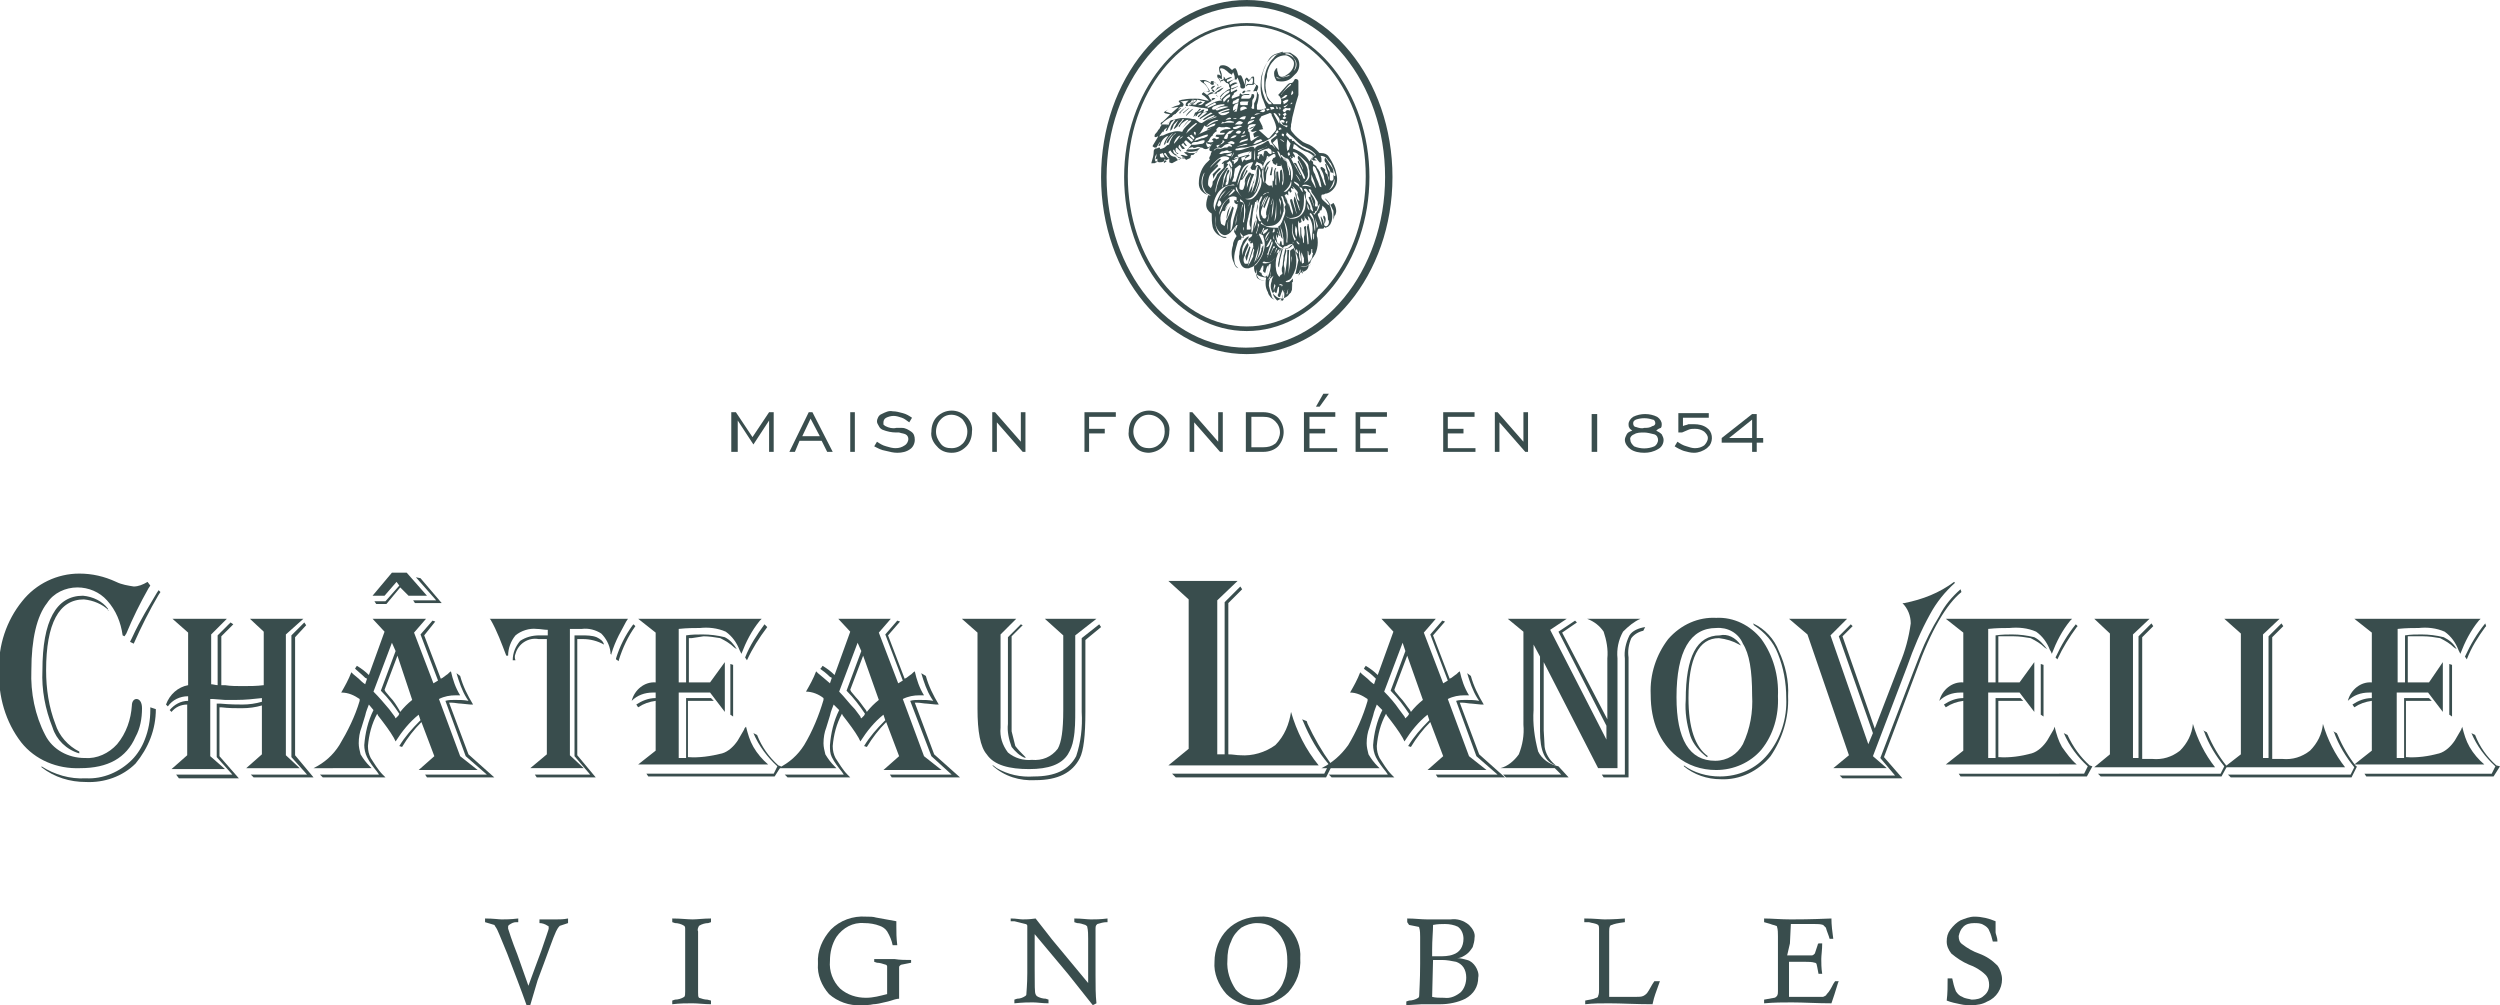 <?xml version="1.0" encoding="utf-8"?>
<!-- Generator: Adobe Illustrator 25.2.1, SVG Export Plug-In . SVG Version: 6.00 Build 0)  -->
<svg version="1.1" id="Layer_1" xmlns="http://www.w3.org/2000/svg" xmlns:xlink="http://www.w3.org/1999/xlink" x="0px" y="0px"
	 viewBox="0 0 271.1 109" style="enable-background:new 0 0 271.1 109;" xml:space="preserve">
<style type="text/css">
	.st0{fill:#394D4D;}
</style>
<path class="st0" d="M135.2,38.4c-8.7,0-15.8-8.6-15.8-19.2S126.4,0,135.2,0S151,8.6,151,19.2S143.9,38.4,135.2,38.4z M135.2,0.7
	C126.8,0.7,120,9,120,19.2s6.8,18.5,15.1,18.5s15.1-8.3,15.1-18.5S143.5,0.7,135.2,0.7z"/>
<path class="st0" d="M135.2,35.9c-7.3,0-13.3-7.5-13.3-16.7s6-16.7,13.3-16.7s13.3,7.5,13.3,16.7S142.5,35.9,135.2,35.9z M135.2,2.8
	c-7.1,0-12.9,7.3-12.9,16.3s5.8,16.3,12.9,16.3s12.9-7.3,12.9-16.3S142.3,2.8,135.2,2.8z"/>
<g>
	<path class="st0" d="M138.3,29.7c0-0.1,0-0.2,0-0.3c0,0.1,0,0.3,0,0.4s0,0.1,0,0.1C138.3,29.9,138.3,29.8,138.3,29.7z"/>
	<path class="st0" d="M138.4,30.2v0.1c0,0.1,0,0.2,0.1,0.2C138.5,30.5,138.5,30.3,138.4,30.2z"/>
	<path class="st0" d="M135.1,9.9c0.1,0,0.3,0,0.4,0c0.1,0,0.1,0,0.1-0.1v0C135.4,9.8,135.3,9.8,135.1,9.9c-0.1-0.1-0.2-0.1-0.3,0
		l0,0c0,0-0.1,0.1-0.1,0.2h0.2C135,10,135,9.9,135.1,9.9z"/>
	<path class="st0" d="M137.9,18.1l-0.2,0.9h0.2c0-0.3,0.1-0.5,0.1-0.8l0,0C138,18.1,137.9,18.1,137.9,18.1L137.9,18.1z"/>
	<path class="st0" d="M128.1,12.1l0.4-0.4c-0.2,0.1-0.4,0.3-0.6,0.5v0.1h0.1C128,12.2,128.1,12.1,128.1,12.1z"/>
	<path class="st0" d="M138.2,19.4L138.2,19.4c0-0.3,0-0.6,0.1-0.9c0-0.1,0-0.1,0.1-0.2l-0.1-0.1C138.1,18.6,138.1,19,138.2,19.4z"/>
	<path class="st0" d="M135.5,18.6L135.5,18.6c-0.2,0.4-0.6,0.7-0.5,1.3l0.1-0.2c0-0.1,0.1-0.3,0.2-0.4l0.2-0.4
		C135.4,18.8,135.5,18.6,135.5,18.6z"/>
	<path class="st0" d="M132.4,18.3c-0.1-0.1-0.2-0.1-0.3,0s-0.1,0.1-0.2,0.2l-0.4,0.4l0.1,0.5C131.7,18.9,132.1,18.6,132.4,18.3z"/>
	<path class="st0" d="M133.4,22.4c-0.3,0.4-0.4,0.9-0.4,1.4c0-0.1,0.1-0.2,0.1-0.3C133.2,23.1,133.3,22.8,133.4,22.4
		c0.1,0.1,0.1,0.1,0.1,0.1C133.5,22.4,133.5,22.4,133.4,22.4L133.4,22.4z"/>
	<path class="st0" d="M133.3,22L133.3,22L133.3,22L133.3,22z"/>
	<path class="st0" d="M132.6,9.6l0.1-0.1c-0.4,0.1-0.7,0.4-1,0.6l0.2,0.1c0,0,0-0.1,0.1-0.2C132.2,10,132.4,9.8,132.6,9.6z"/>
	<path class="st0" d="M131.9,10.3c0,0.1,0,0.1,0.2,0.2l0,0l0,0L131.9,10.3z"/>
	<path class="st0" d="M135.2,28.3c0.1-0.5,0.3-1,0.4-1.5l-0.1-0.1c-0.1,0.3-0.3,0.7-0.4,1C135,27.9,135.1,28.1,135.2,28.3z"/>
	<path class="st0" d="M143.8,22c-0.2-0.2-0.6-0.4-0.5-0.8c0,0,0-0.1,0.1-0.1s0.2,0,0.3-0.1c0.3,0,0.6-0.2,0.8-0.4
		c0.5-0.5,0.6-1.1,0.4-1.8c-0.1-0.6-0.4-1.2-0.8-1.8c-0.2-0.3-0.5-0.4-0.8-0.4c-0.1,0-0.3,0-0.3-0.1c-0.3-0.3-0.6-0.6-1-0.8
		c-0.3-0.1-0.5-0.2-0.7-0.3c-0.4-0.3-0.8-0.6-1.1-1c-0.2-0.2-0.3-0.4-0.2-0.7c0-0.1,0-0.1,0-0.2c0.1-0.3,0.1-0.7,0.2-1
		c0.1-0.4,0.2-0.8,0.3-1.2s0.2-0.6,0.3-1c0,0,0-0.1,0-0.2s0-0.4,0-0.6s0-0.5,0-0.7s-0.3-0.3-0.4-0.2C140.2,9,140.1,9,140,9
		c-0.2,0-0.3,0.1-0.4,0.2l-1,1.1c0.3,0.2,0.4,0.6,0.3,1h-0.7h-0.1c-0.1-0.1-0.3-0.3-0.4-0.4c-0.1-0.1-0.1-0.2-0.2-0.3
		c-0.1-0.2-0.2-0.4-0.2-0.7c-0.1-0.4-0.1-0.9,0-1.3c0.1-0.2,0.1-0.4,0.1-0.6c0.1-0.5,0.3-1,0.7-1.4c0.3-0.4,0.8-0.6,1.3-0.6
		c0.3,0,0.8,0.4,0.9,0.7c0.1,0.5-0.2,1-0.6,1.3l-0.3,0.2c-0.3,0.2-0.7,0.2-0.8-0.2c0-0.1-0.1-0.3-0.1-0.4V7.4h-0.1
		c-0.1,0.1-0.1,0.2-0.2,0.3c-0.1,0.4,0,0.7,0.2,1c0,0.1,0.1,0.1,0.2,0.1c0.5,0.1,1.1,0,1.5-0.4c0.2-0.2,0.3-0.3,0.5-0.5
		c0.4-0.5,0.4-1.3,0-1.7c-0.2-0.2-0.4-0.3-0.7-0.5h-0.1c-0.2,0-0.4,0-0.6,0c-0.2,0-0.5,0.1-0.7,0.2c-0.2,0-0.4,0.1-0.6,0.3
		c-0.5,0.5-0.8,1-1,1.7c-0.2,0.5-0.2,1.1-0.2,1.6s0.1,1,0.3,1.4c0.1,0.3,0.2,0.5,0.3,0.8c-0.1,0.1-0.3,0.1-0.5,0.2
		c-0.1,0-0.3,0-0.4,0c-0.1,0-0.1-0.1-0.1-0.1c0-0.1,0-0.3,0-0.4c0.1-0.3,0.2-0.7,0.2-1.1c0-0.1-0.1-0.1-0.1-0.2
		c0-0.1-0.1-0.1-0.1-0.2c0-0.1,0.1-0.2,0.1-0.3c0.1-0.2,0-0.4-0.2-0.4L136,9c0-0.2,0-0.4,0-0.5s0-0.2-0.1-0.2c0,0-0.2,0-0.2,0.1
		s-0.2,0.2-0.3,0.3V8.6l-0.2-0.2L135,8.6v0.1c0,0.2,0,0.4,0,0.5c-0.1-0.3-0.2-0.5-0.3-0.8c-0.1-0.2-0.1-0.3-0.4-0.2
		c-0.1-0.2-0.1-0.4-0.2-0.6c-0.1-0.2-0.1-0.2-0.2-0.2s-0.2,0.1-0.3,0.2l-0.1-0.1c-0.3-0.3-0.7-0.5-1.1-0.4c-0.1,0-0.1,0.1-0.2,0.2
		c0,0.1,0,0.2,0,0.2c0,0.2,0.1,0.5,0.2,0.7c-0.1,0-0.2-0.1-0.2-0.1c-0.1,0-0.2,0-0.2,0c0,0.1,0,0.1,0,0.2c0,0.1,0.1,0.2,0.2,0.3
		l0.2,0.4c0-0.2-0.1-0.4-0.3-0.6l0,0l0,0l0,0l0,0l0.2,0.1l0.2,0.1c0-0.1,0-0.1,0-0.2c0-0.2,0-0.4-0.1-0.6c0-0.1,0-0.1-0.1-0.2
		c0-0.1,0-0.2,0.1-0.2c0.2,0,0.4,0.1,0.5,0.2c0.2,0.1,0.3,0.3,0.5,0.4c0.1,0,0.1,0.1,0.2,0.1c0-0.1,0-0.1,0.1-0.2c0,0,0,0,0-0.1l0,0
		c0.1,0.2,0.2,0.4,0.2,0.7c0,0,0,0.1-0.1,0.1l-0.7,0.3c-0.1-0.1-0.1-0.3,0.1-0.3l0.4-0.2c-0.1-0.1-0.4,0-0.7,0.2
		c0-0.1-0.1-0.1-0.1-0.2l-0.1-0.1c0,0.1,0,0.1,0,0.2v0.1c-0.1,0-0.2,0.1-0.3,0.1v0.1h0.1c0.1,0,0.1-0.1,0.2-0.1L133,9l0,0h0.1
		l0.1,0.1l0.1,0.1c-0.1,0.2,0.1,0.3,0.1,0.4c-0.2,0.1-0.4,0.2-0.6,0.4c-0.2,0.1-0.4,0.3-0.5,0.5c0.1,0.1,0.1,0.2,0.1,0.2
		c0,0.1,0.1,0.1,0.1,0.2c-0.6,0-1.1,0.3-1.6,0.6c0,0-0.2,0.1-0.2,0s0-0.2,0.1-0.2c0.2-0.1,0.3-0.2,0.5-0.3c0.1,0,0.1-0.1,0-0.2
		s-0.1-0.1-0.1-0.1l-0.2-0.4l0.6-0.2c-0.1-0.2-0.4-0.1-0.7,0.2l-0.4-0.3c0.2-0.1,0.4-0.1,0.6,0c0.1-0.1,0.1-0.2,0-0.3
		c-0.2-0.3-0.3-0.5-0.5-0.7v0.1c0-0.1-0.1-0.1,0-0.3c0.2,0,0.4,0.1,0.6,0.2c0.1,0.1,0.1,0.2,0.3,0.2s0.1-0.2,0.1-0.3c0,0,0,0,0-0.1
		c-0.1,0-0.1,0-0.2,0c-0.1,0-0.1,0-0.1,0.1s0,0.1,0,0.1c-0.3-0.2-0.6-0.4-1-0.3c-0.1,0-0.2,0-0.2,0c0.1,0.1,0.1,0.1,0.2,0.2
		c0.4,0.2,0.7,0.6,0.8,1c-0.2,0-0.5,0-0.7,0.2c-0.1,0.1-0.1,0.1,0,0.2c0.2,0.1,0.3,0.2,0.4,0.3c0.1,0.1,0.2,0.2,0.3,0.3
		c-0.1,0-0.1,0-0.2,0l-0.5-0.1c-0.3-0.1-0.5-0.1-0.8-0.1c-0.4,0-0.8,0-1.3,0.1c-0.2,0-0.3,0.1-0.4,0.1s-0.1,0.2,0,0.2l0.1,0.1
		c-0.1,0.1-0.1,0.2-0.2,0.2c-0.5,0.1-1,0.4-1.5,0.7l-0.1,0.1c0.1,0,0.1,0.1,0.2,0.1l0.5,0.1c-0.2,0.2-0.4,0.4-0.5,0.5
		c-0.2,0.2-0.3,0.3-0.5,0.4c-0.1,0.2,0,0.2,0,0.2h0.1l-0.2,0.3c0,0.1-0.1,0.2-0.2,0.3c-0.1,0.2-0.2,0.3-0.3,0.4
		c-0.1,0.1-0.1,0.2-0.1,0.3s0.2,0.1,0.3,0h0.1c-0.2,0.3-0.4,0.7-0.6,1v0.1c0.1,0,0.1,0.1,0.2,0.1c0,0,0.1,0,0.2,0
		c0.1-0.2,0.2-0.3,0.3-0.5c0.2-0.2,0.4-0.4,0.6-0.6c0.1-0.1,0.1-0.2,0-0.2s-0.2,0-0.3,0c-0.1,0-0.2,0.1-0.3,0.1l0.2-0.3
		c0.2-0.3,0.4-0.5,0.7-0.7l0,0c0-0.1,0.1-0.1,0.1-0.2l-0.1-0.1H126v-0.1c0.3-0.3,0.6-0.5,1-0.7c0.1,0,0.1-0.1,0.2-0.2l0.3-0.2
		c0.1-0.1,0.2-0.3,0.3-0.4v-0.1c0.1-0.1,0.2-0.3,0.4-0.2l0,0l0,0c0.2-0.2,0.2-0.3,0-0.5L128,11l0.9-0.1c-0.2,0.2-0.4,0.3-0.3,0.6
		h0.3c-0.2-0.1-0.1-0.3,0-0.3l0.2-0.1c0,0,0.1-0.1,0.1-0.2h0.3c-0.1,0.1-0.3,0.4-0.4,0.4c-0.1,0-0.1,0.1-0.1,0.2h0.2l1.1,0.2h0.2
		l0.5,0.1V12l-0.5,0.2v-0.1l0.1-0.2c-0.3-0.1-0.4,0.3-0.7,0.2l0.3-0.2v-0.1c-0.1,0-0.2,0-0.2,0.1c-0.1,0.1-0.2,0.3-0.4,0.3l-0.2,0.5
		l0.2-0.2c0.1-0.1,0.2-0.1,0.2-0.2l-0.2,0.3l0,0c0.1,0,0.2,0,0.2-0.1c0.1-0.2,0.3-0.3,0.5-0.3l-0.4,0.4v0.1h0.1
		c0.1-0.1,0.2-0.2,0.3-0.3c0.1-0.2,0.4-0.3,0.6-0.2l-0.8,0.6v0.1c0.1,0,0.1,0,0.2-0.1c0.3-0.2,0.7-0.4,1-0.6l0.2,0.1
		c-0.4,0.2-0.8,0.4-1.1,0.7l0,0h0.2c0.2-0.1,0.3-0.2,0.5-0.3s0.3-0.1,0.5-0.2h0.1v0.1l-0.4,0.2c-0.3,0.1-0.6,0.3-0.9,0.5
		c-0.1,0.1-0.2,0-0.3,0c-0.1-0.1-0.3-0.2-0.4-0.3c-0.1-0.1-0.3-0.1-0.4-0.1c-0.4-0.1-0.7-0.1-1.1-0.1c-0.3,0-0.6,0.1-1,0.2
		c-0.3,0-0.5,0.3-0.7,0.5l0,0c0,0.1,0,0.1-0.1,0.1c0,0,0,0-0.1,0c-0.1,0.2-0.2,0.4-0.2,0.6c0,0.1,0,0.1,0,0.2c0-0.1,0.1-0.1,0.1-0.2
		c0.1-0.5,0.4-0.9,0.7-1.1c-0.2,0.4-0.3,0.7-0.5,1.1h0.1l0.1-0.1c0.1-0.3,0.3-0.5,0.4-0.8c0.1-0.1,0.2-0.2,0.3-0.3
		c0-0.1,0.1-0.1,0.2-0.1c-0.2,0.4-0.6,0.7-0.6,1.3c0.1-0.1,0.1-0.1,0.2-0.2c0.1-0.2,0.1-0.3,0.2-0.5c0.1-0.1,0.2-0.2,0.3-0.3
		c0.1-0.1,0.2-0.2,0.3-0.3c0,0,0,0.1-0.1,0.1l-0.5,0.9V14c0.2-0.1,0.4-0.3,0.5-0.5s0.3-0.3,0.4-0.5c0-0.1,0.1-0.1,0.2-0.1l-0.7,0.9
		l0,0c0-0.1,0.1-0.1,0.1-0.1s0.1,0,0.1,0.1c0.1-0.4,0.5-0.6,0.8-0.8c0,0,0.1,0,0.2,0c-0.1,0.2-0.3,0.3-0.4,0.5
		c-0.3,0.4-0.3,0.4-0.3,0.4l0.6-0.7l0,0c0.1-0.1,0.3-0.2,0.4-0.1c-0.3,0.4-0.8,0.7-1,1.2c-0.3-0.1-0.7-0.1-1,0
		c-0.5,0.1-0.9,0.3-1.3,0.5l-0.1,0.1L126,15c-0.1,0.2-0.2,0.5-0.4,0.8h0.2c0.1-0.5,0.4-0.9,0.9-1.1c-0.2,0.3-0.4,0.6-0.5,1
		c0.1,0,0.2-0.1,0.2-0.2c0.1-0.4,0.4-0.7,0.7-1l0.1-0.1c-0.2,0.4-0.7,0.7-0.7,1.1c0.1,0,0.2,0,0.2-0.1c0.2-0.4,0.4-0.7,0.8-1
		c0,0.1-0.1,0.2-0.2,0.2c-0.2,0.3-0.4,0.6-0.5,1c0,0,0,0.1-0.1,0.1s-0.2,0.1-0.3,0.2c-0.2,0.2-0.6,0.3-0.9,0.3
		c-0.1,0-0.1,0.1-0.2,0.1v0.1c0,0.1,0,0.2,0.1,0.2c-0.1,0,0,0.1,0,0.1c0,0.1,0,0.1,0,0.2s-0.1,0.2-0.1,0.4l0.2-0.1
		c0,0.1,0,0.1,0,0.2s0.1,0.2,0.2,0.2c0.2,0,0.3,0,0.5-0.1s0.4-0.2,0.6-0.3c0,0.1,0,0.1,0,0.2s0,0.2,0,0.2s0.2,0.1,0.3,0.1
		c0.4-0.2,0.9-0.5,1.3-0.7c0,0.1,0,0.1,0.1,0.2s0.1,0.2,0.2,0.1c0.2-0.1,0.3-0.1,0.4-0.2c0.3-0.3,0.7-0.7,1-1l0.1-0.1
		c0.1,0,0.2,0,0.3,0.1c0.2,0.1,0.3,0.1,0.5,0s0.3-0.3,0.4-0.5l0.1-0.1c-0.1,0.2-0.2,0.3-0.3,0.5c-0.1,0.2-0.1,0.4,0.2,0.4l0,0
		c0,0.1-0.1,0.2-0.1,0.3c0,0.2-0.3,0.4-0.1,0.6l-0.2,0.2c-0.7,0.6-1,1.5-1,2.4c0,0.3,0.1,0.6,0.3,0.8c0.2,0.2,0.4,0.4,0.7,0.4
		c-0.3-0.1-0.5-0.4-0.6-0.7c-0.2-0.6-0.1-1.2,0.2-1.7l0,0l0,0l0,0c0,0,0,0,0,0.1c-0.2,0.5-0.3,1.1-0.1,1.6c0.1,0.2,0.2,0.4,0.3,0.5
		c0.2,0.1,0.3,0.2,0.5,0.3l0,0c-0.1,0-0.1,0-0.2,0c0,0-0.1,0-0.1-0.1v0.1c-0.1,0.3-0.2,0.7-0.2,1c0,0.4,0.2,0.7,0.5,0.9
		c0.1,0,0.1,0.1,0.1,0.2c0,0.4,0,0.8,0.1,1.3c0.1,0.4,0.4,0.8,0.8,1c0.2,0.1,0.3,0.2,0.5,0.2c0.1,0,0.2,0,0.2-0.1
		c-0.4,0-0.7-0.1-0.9-0.5c-0.3-0.5-0.4-1.2-0.3-1.8v0.1c0,0.2,0,0.4,0,0.6c0,0.4,0.2,0.8,0.4,1c0.1,0.2,0.4,0.4,0.6,0.4
		c0.3,0,0.6-0.2,0.8-0.5c0.2-0.2,0.3-0.4,0.5-0.6h0.1l-0.1,0.3l-0.1,0.2c0,0.1-0.1,0.2-0.2,0.2c0.1,0.2,0.2,0.3,0.3,0.5
		c-0.2,0.3-0.4,0.6-0.4,1c-0.2,0.6-0.2,1.3,0.1,1.9c0.1,0.3,0.2,0.5,0.5,0.6l0,0c-0.1-0.1-0.2-0.2-0.3-0.3c-0.2-0.4-0.2-0.9-0.1-1.4
		c0.1-0.4,0.2-0.8,0.3-1.1c0-0.1,0.1-0.3,0.3-0.3c0.1,0,0.1,0,0.1-0.1s0.1-0.2,0.1-0.2c0.2-0.1,0.4-0.2,0.7-0.3c0.1,0,0.3,0,0.4,0
		c0,0.2-0.1,0.3-0.3,0.4c-0.1,0.1-0.2,0.2-0.1,0.3c0.1,0,0.1,0.1,0.1,0.2l0.1-0.2c0.1,0.1-0.2,0.3,0.1,0.3l0.1-0.1
		c0.1,0.1,0.1,0.2,0.1,0.4c0,0.1,0.1,0.1-0.1,0.2C136,27,136,27,136,27.2c-0.1,0.2-0.1,0.4-0.1,0.6c-0.1,0.2-0.2,0.4-0.3,0.6
		s-0.2,0.3-0.3,0.5c0.1-0.2,0.1-0.4,0.2-0.6c0.1-0.4,0.3-0.9,0.4-1.3c0,0,0-0.2,0-0.1l-0.1,0.1l-0.4,1.3c0,0,0,0,0,0.1
		s-0.1,0.2-0.1,0.2c-0.1,0-0.2,0-0.3,0l0,0c-0.2-0.2-0.2-0.6,0-0.9v-0.1c0.1-0.4,0.3-0.7,0.4-1c0-0.1-0.1-0.2-0.1-0.3
		c-0.3,0.4-0.5,0.9-0.6,1.4c0-0.2,0-0.3,0-0.5c0-0.5,0.3-0.9,0.6-1.3c0.1,0,0.1-0.2,0.1-0.3c-0.3,0.2-0.6,0.4-0.7,0.8
		c-0.2,0.4-0.3,0.8-0.3,1.2c-0.1,0.3,0,0.6,0.1,0.9s0.3,0.6,0.7,0.6c0.1,0,0.1,0,0.2,0l0.5-0.2l0,0c0.1-0.1,0.2-0.2,0.3-0.3
		c0,0,0,0,0.1-0.1c0.4-0.5,0.7-1.1,0.7-1.7c0-0.1,0-0.1,0-0.2l-0.1,0.1c0,0.1,0,0.1-0.1,0.2c0,0.4-0.2,0.8-0.4,1.1
		c-0.1,0.1-0.1,0.2-0.2,0.3c0.3-0.6,0.5-1.2,0.5-1.9l0.2,0.1c0-0.1,0-0.2,0-0.2c-0.1-0.3-0.2-0.5-0.3-0.7c0-0.1-0.1-0.1-0.1-0.1
		l0.1-0.2l0.3,0.2c0.1,0,0.1,0.1,0.1,0.2l0,0c0.2,0.5,0.2,1.1,0,1.6c-0.1,0.5-0.4,0.9-0.7,1.3l0,0l0,0l-0.1,0.1
		c-0.1,0.1-0.1,0.1-0.2,0.1c-0.1,0.9,0.4,1.2,1.3,1.3c-0.1,0.6-0.1,1.1,0.2,1.6c0,0.1,0.1,0.3,0.2,0.4c0.1,0.2,0.3,0.3,0.5,0.4
		c-0.1-0.1-0.3-0.2-0.3-0.4c-0.1-0.3-0.2-0.7-0.3-1.1c0-0.2,0-0.5,0.1-0.7c0-0.1,0.2-0.2,0.4-0.4c-0.1,0.2-0.2,0.4-0.2,0.6
		c-0.2,0.5-0.1,1.1,0.3,1.5c0.3,0.3,0.7,0.5,1.1,0.3c0.2-0.1,0.4-0.2,0.5-0.4l0,0l0.2-0.2v0.1c0,0,0,0,0-0.1s0.1-0.2,0.1-0.3
		c0-0.3,0-0.5,0-0.8l0,0l0,0l0,0h0.1l-0.1,0.8l0,0c0-0.1,0.1-0.5,0.1-0.7c0-0.1,0-0.3,0-0.5c-0.1,0.1-0.2,0.2-0.3,0.3
		c-0.1,0.1-0.2,0.1-0.4,0.1l-0.1-0.1c0.3-0.1,0.6-0.2,0.7-0.5c0.2-0.3,0.3-0.6,0.4-0.9c0.1-0.5,0.1-1,0-1.5c0-0.1,0-0.1,0-0.2
		c-0.1-0.2-0.1-0.3-0.2-0.5c-0.1,0.1-0.2,0.1-0.3,0.2l-0.1,0.1c0,0.4,0,0.8,0,1.1c0,0.5-0.1,0.9-0.2,1.4c0.1-0.8,0-1.7,0.1-2.6h-0.1
		h-0.1c0,0.9-0.1,1.9-0.3,2.8l0,0c0-0.2,0-0.5,0-0.7v-0.1c-0.1-0.3-0.1-0.6,0-0.9c0-0.3,0.1-0.7,0.2-1c0-0.1-0.1-0.1-0.1-0.3
		c-0.1,0.3-0.1,0.6-0.2,0.8c0,0.3-0.1,0.7-0.1,1c0,0.1-0.1,0.3-0.1,0.4s0,0.2,0,0.3c0.1,0.3,0.1,0.3-0.1,0.4c0,0,0,0-0.1,0.1V30l0,0
		l0,0l0,0c-0.2,0-0.2-0.2-0.3-0.3c-0.2-0.5-0.2-1.1-0.1-1.7c0.1-0.3,0.2-0.6,0.3-0.8c0-0.1,0.1-0.1,0.1-0.2l0,0c0,0.1,0,0.1,0,0.2
		c-0.1,0.5-0.2,0.9-0.3,1.4c0.1-0.5,0.2-1,0.4-1.6c0-0.1,0-0.1,0.1-0.1c-0.1,0.4-0.2,0.8-0.3,1.2c0,0.2-0.1,0.4-0.1,0.6
		c0,0.1,0,0.2,0.1,0.3c0-0.3,0.1-0.5,0.1-0.8c0.1-0.4,0.2-0.8,0.3-1.2c0-0.1,0.1-0.3,0.3-0.3s0.3-0.2,0.5-0.2c0.2-0.1,0.3,0,0.4,0.2
		v0.1l0,0c0.1,0.2,0.2,0.3,0.2,0.5c0,0.1,0.1,0.2,0.1,0.3c0.1,0.2,0.1,0.4,0.2,0.6l0,0c-0.1,0.5-0.2,0.9-0.3,1.4
		c0,0.1-0.1,0.1-0.1,0.2c0,0,0-0.1,0.1-0.1s0.2,0,0.3,0h-0.1c0,0,0.1-0.1,0.2-0.1h0.1l0.5-0.2c0.2-0.1,0.4-0.3,0.4-0.6
		c0-0.1,0-0.2,0.1-0.2l0.1-0.1l0,0c0,0.1,0,0.2-0.1,0.4c0-0.1,0.1-0.2,0.1-0.4c0-0.2,0.1-0.5,0.3-0.6c0.1-0.1,0.1-0.2,0.2-0.3
		c0.2-0.4,0.3-0.9,0.3-1.3c0-0.2,0-0.5-0.1-0.7c0-0.1,0-0.1,0-0.2c0-0.2,0.1-0.4,0.1-0.5l0.1-0.1h0.1l0,0c0.1,0,0.1,0,0.2,0l0,0
		c0.1,0,0.1,0,0.2,0c0,0,0.1-0.1,0.1-0.2l0.1,0.1c0.1,0,0.2-0.1,0.3-0.1c0.1-0.1,0.1-0.1,0.2-0.2c0.1-0.1,0.1-0.2,0.2-0.4
		c0.1-0.4,0.1-0.7,0-1.1c-0.1-0.5-0.3-0.9-0.6-1.2c-0.1-0.1-0.1-0.2-0.1-0.2c0.1,0.1,0.2,0.2,0.3,0.3c0.2,0.3,0.4,0.6,0.5,0.9
		c0.1,0.1,0.1,0.2,0.1,0.3l0,0c0,0.3,0,0.6,0,0.9c0-0.2,0.1-0.3,0.1-0.5c0.1,0,0.2-0.3,0.2-0.5c0-0.3-0.1-0.6-0.3-0.9
		C144.1,22.4,144,22.2,143.8,22z M139.5,8.3c-0.3,0.1-0.6,0.2-0.9,0.2c-0.1,0-0.2-0.1-0.2-0.2l0,0c0.2,0.2,0.5,0.2,0.7,0.1
		c0.2-0.1,0.3-0.1,0.5-0.2l0.3-0.1C139.8,8.2,139.7,8.3,139.5,8.3z M139.3,5.8h0.1c0.3-0.1,0.7,0.1,0.9,0.5c0.4,0.4,0.4,1,0,1.4
		c0.2-0.4,0.3-0.8,0.1-1.2s-0.6-0.6-1-0.6C139.4,5.8,139.4,5.8,139.3,5.8L139.3,5.8z M127.8,11.6l-0.8,0.7l-0.6-0.2
		c0.2-0.2,0.4-0.3,0.6-0.4C127.3,11.7,127.5,11.6,127.8,11.6L127.8,11.6z M128.9,11.5c0.1-0.2,0.2-0.3,0.5-0.5l-0.1-0.2l0.5,0.1
		c-0.2,0.1-0.4,0.2-0.6,0.4C129.1,11.4,129,11.5,128.9,11.5z M129.9,11.4c0.2-0.1,0.3-0.2,0.5-0.3c-0.1,0-0.2-0.1-0.2-0.1
		c-0.1,0.1-0.3,0.1-0.4,0.2c-0.1,0.2-0.3,0.2-0.5,0.1c0.2-0.1,0.3-0.2,0.4-0.3c0.1-0.1,0.1,0,0.1-0.1v-0.1l0.9,0.2
		c-0.1,0.1-0.2,0.2-0.3,0.3C130.2,11.4,130.2,11.4,129.9,11.4z M139.7,31.3L139.7,31.3l-0.1,0.6h-0.1L139.7,31.3z M140.1,28
		c0,0.2,0,0.4,0,0.6v0.1l0,0c0-0.1,0-0.1,0-0.2l-0.1-0.8C140,27.8,140.1,27.9,140.1,28z M144.1,20.6c0.3-0.3,0.5-0.8,0.6-1.2l0,0
		C144.8,19.9,144.5,20.4,144.1,20.6z M143.1,17.6c0,0,0.1,0.1,0.1,0c0,0,0.1,0,0.1-0.1s0-0.1,0-0.2s0-0.2-0.1-0.4
		c0.3,0,0.5,0.1,0.7,0.3c0.1,0.2,0.3,0.4,0.4,0.5c0.2,0.4,0.4,0.8,0.5,1.2c0,0.1,0,0.2,0,0.2c-0.2,0-0.2-0.2-0.2-0.3
		c0-0.2,0-0.5-0.2-0.7c-0.2-0.3-0.4-0.6-0.6-0.9l-0.1-0.1c-0.1,0.2-0.1,0.4,0.1,0.6c0.2,0.3,0.4,0.6,0.5,1c0.1,0,0.3,0,0.3,0.2l0,0
		c0,0.2,0,0.3,0,0.5c0,0.1-0.1,0.2-0.2,0.2l0,0c-0.2,0-0.2-0.1-0.2-0.3s0-0.3,0-0.4s0-0.3-0.1-0.4c0,0-0.1-0.1-0.1-0.2
		c-0.1-0.2-0.1-0.3-0.2-0.6c0,0.1-0.1,0.1-0.1,0.1c0,0.1,0.1,0.3,0.1,0.4c0.1,0.3,0.2,0.5,0.2,0.8c0,0.1,0.1,0.2,0.1,0.4
		c0,0.1,0,0.1,0,0.2l-0.2-0.8l-0.1,0.1c0-0.2-0.2-0.3-0.1-0.4s-0.3-0.4-0.4-0.4c-0.1,0-0.1,0.1-0.1,0.1v0.1c0.2,0.3,0.4,0.7,0.4,1.1
		c0.1,0.2,0.1,0.5,0.2,0.7h-0.1c-0.1-0.1-0.1-0.2-0.2-0.4c-0.1-0.4-0.3-0.7-0.4-1.1c-0.1-0.1-0.1-0.2-0.2-0.3c0,0,0,0-0.1-0.1
		c0-0.2-0.2-0.3-0.4-0.4c0-0.2,0-0.3-0.2-0.4v-0.1c0.1-0.2,0.2-0.4,0.4-0.5l-0.3,0.4c0,0-0.1,0.1,0,0.1l0.1,0.1h0.2
		c0.1,0,0.1,0,0.2,0l-0.3-0.2l0.2-0.1C142.9,17.4,143,17.5,143.1,17.6z M141.9,26.4c0,0,0,0.1-0.1,0.1c-0.1-0.7-0.1-1.3-0.2-2
		c-0.1,0-0.2,0.1-0.2,0.2c0.1,0.3,0.1,0.7,0,1c0,0.2,0,0.5,0,0.7c0,0,0-0.1-0.1-0.1c0-0.2,0-0.4-0.1-0.6s-0.1-0.6-0.1-1l-0.1-0.1
		c0,0.4,0,0.8,0,1.3c-0.2-0.6-0.3-1.3-0.2-2c0,0.1,0.1,0.2,0.1,0.3c0.2-0.1,0.3-0.1,0.2-0.3c0-0.1,0-0.1,0-0.2h0.1
		c0,0.1,0.1,0.2,0.1,0.3c0.3-0.1,0.1-0.4,0.2-0.6l0,0c0,0.1,0,0.2,0.1,0.3c0.1,0.1,0.1,0.1,0.2,0.2h0.1l-0.1-0.5l0,0
		c0.1,0.1,0.1,0.1,0.2,0.2c0.3,0.5,0.4,1.1,0.3,1.7c0,0.3,0,0.5-0.1,0.8l-0.3-1.8h-0.1c0,0.1,0,0.2-0.1,0.3
		C141.8,25.1,141.9,25.7,141.9,26.4z M141.4,28c0,0.2,0,0.3,0,0.5c0,0-0.1,0-0.2,0.1c-0.1-0.5-0.1-1-0.1-1.4l0,0
		c0,0.1,0,0.2,0.1,0.3l0,0C141.2,27.5,141.3,27.8,141.4,28z M140.6,25.7L140.6,25.7C140.6,25.6,140.6,25.6,140.6,25.7
		c-0.2-0.4-0.2-0.8-0.1-1.2C140.7,24.8,140.7,25.2,140.6,25.7C140.6,25.6,140.6,25.6,140.6,25.7z M139.9,23.7L139.9,23.7
		C139.8,23.7,139.8,23.7,139.9,23.7c-0.2-0.1-0.3-0.1-0.4-0.2c0,0,0-0.1-0.1-0.1c0.1,0.1,0.2,0.1,0.3,0.2c0.3,0.1,0.6,0,0.9-0.1
		c0.3-0.1,0.5-0.3,0.6-0.6c0.2-0.4,0.2-0.9,0.2-1.4c0-0.2,0-0.3,0-0.5l0,0c0.1,0.2,0.1,0.4,0.2,0.6c0,0.4,0,0.9-0.2,1.3
		C141.1,23.5,140.5,23.8,139.9,23.7L139.9,23.7z M139.2,23.8L139.2,23.8c0.4,0.7,0.5,1.5,0.4,2.2c0,0.1,0,0.2,0,0.3h-0.1
		c0-0.1,0-0.2,0-0.2C139.6,25.3,139.4,24.6,139.2,23.8z M138.1,25.5l0.1,0.5C138,25.9,138.1,25.7,138.1,25.5L138.1,25.5z M138,25.2
		c0-0.1,0.1-0.3,0.1-0.4h0.1c0,0.2,0.1,0.3-0.1,0.4H138L138,25.2z M137.4,24.6L137.4,24.6c-0.2-0.1-0.4-0.2-0.6-0.3
		c-0.1,0-0.1-0.1,0-0.2c0.2,0.3,0.5,0.5,0.9,0.4c0.6,0,1.1-0.4,1.3-1c0.1-0.2,0.1-0.4,0.2-0.6c0-0.2,0-0.5,0-0.7
		c-0.1-0.2-0.1-0.5-0.2-0.7c0-0.1-0.1-0.1-0.1-0.2h0.2c0.1,0.2,0.1,0.4,0.2,0.6s0.2,0.3,0,0.5c0,0,0,0,0,0.1c0.1,0.2,0.1,0.5,0,0.8
		s-0.2,0.5-0.3,0.8c-0.1,0.1-0.1,0.3-0.3,0.4s0,0.1-0.1,0.2C138.2,24.7,137.8,24.7,137.4,24.6z M137.2,26c0-0.4,0.2-0.7,0.5-0.9
		L137.2,26z M137.7,25.4L137.7,25.4l-0.3,0.7h-0.1C137.4,25.9,137.6,25.7,137.7,25.4z M137.8,25.9L137.8,25.9c0.1,0.1,0.1,0.2,0,0.3
		s-0.1,0.5-0.4,0.6h-0.1L137.8,25.9z M137.5,27.4L137.5,27.4c0.1-0.5,0.3-0.8,0.4-1.2h0.1c0,0.1,0,0.1,0,0.2l-0.4,1
		c0,0.1-0.1,0.3-0.1,0.4s-0.1,0.1-0.1,0.2c0-0.1,0.1-0.2,0.1-0.3C137.4,27.6,137.4,27.5,137.5,27.4z M135.7,18.9
		c-0.2,0.5-0.3,1-0.5,1.5l-0.1,0.3l0,0l0.1-0.2C135.2,19.9,135.3,19.4,135.7,18.9c0-0.1-0.1-0.2-0.2-0.2c-0.1,0.2-0.1,0.3-0.2,0.5
		l-0.2,0.4c-0.1,0.2-0.1,0.5-0.2,0.7c0,0.1-0.1,0.3-0.2,0.3c-0.2,0-0.3-0.1-0.3-0.2c0-0.3,0-0.5,0.1-0.8c0-0.1,0.1-0.1,0.1-0.1
		c0.2,0,0.2-0.2,0.3-0.3c0.1-0.2,0.2-0.3,0.3-0.5c0.1-0.1,0.1-0.2,0-0.3l-0.5,1c0.1-0.5,0.3-1,0.7-1.5c-0.4,0.2-0.6,0.6-0.8,1
		c-0.1,0.4-0.3,0.8-0.4,1.2c0-0.1,0-0.2,0-0.2c0.1-0.6,0.3-1.2,0.6-1.7c0.2-0.3,0.5-0.5,0.9-0.6h0.1h0.1c-0.1,0.2-0.2,0.4-0.3,0.6
		c0.1,0.2,0.2,0.3,0.4,0.2l0.1,0.1l0.2-0.5h0.1c-0.1,0.5-0.2,1-0.4,1.5s-0.3,0.9-0.6,1.4c0.1-0.7,0.3-1.4,0.6-2
		C135.7,18.8,135.7,18.8,135.7,18.9z M133.8,19.2c0-0.1,0-0.1,0-0.2l0.1-0.6v-0.1l0.5-0.4l0.2,0.1c-0.1,0.3-0.2,0.5-0.3,0.8
		s-0.2,0.6-0.3,0.9h-0.4C133.6,19.7,133.7,19.5,133.8,19.2z M133.4,19.5L133.4,19.5c0-0.5,0.1-1,0.1-1.4
		C133.7,18.6,133.6,19.1,133.4,19.5z M132.6,15.2L132.6,15.2L132.6,15.2l0.1-0.2l0,0c0.1-0.2,0.2-0.4,0.4-0.6
		c0.1-0.1,0.2-0.2,0.3-0.2v-0.1h0.1h-0.1v0.1l0.4-0.1l-0.4,0.4h-0.1l-0.2,0.1h0.1l-0.1,0.4c-0.1,0.1-0.2,0.1-0.4,0
		C132.6,15.1,132.6,15.1,132.6,15.2l0.2,0.1c-0.1,0.2-0.3,0.3-0.5,0.4c-0.1,0.1-0.2,0.2-0.3,0.3l-0.1-0.2c0.1-0.1,0.3-0.1,0.4-0.1
		c0.1-0.1,0.1-0.2,0.2-0.2C132.7,15.2,132.5,15.3,132.6,15.2z M133.1,13.3c-0.2,0-0.5,0.1-0.7,0.1l0.2-0.2c0.1,0.1,0.2,0.1,0.3,0
		c0.2-0.1,0.3-0.1,0.5-0.1c0.1,0,0.3,0.1,0.4,0.1v0.1C133.5,13.3,133.3,13.3,133.1,13.3L133.1,13.3z M132.7,10.7
		c0.2-0.2,0.4-0.4,0.7-0.5c0,0.2,0,0.3-0.2,0.4l0,0c-0.2,0.1-0.3,0.3-0.4,0.4c-0.1,0-0.1,0.1-0.2,0.1l0.1-0.1
		C132.6,10.9,132.6,10.8,132.7,10.7z M133.3,10.8c0,0.1-0.1,0.2-0.1,0.3h-0.1V11C133.1,10.9,133.2,10.8,133.3,10.8L133.3,10.8z
		 M133.2,11.6L133.2,11.6l-1,0.3c-0.1,0.1-0.3,0.1-0.4,0C131.9,11.7,132.9,11.4,133.2,11.6z M132.1,12.2
		C132.1,12.2,132.1,12.1,132.1,12.2c0.4-0.2,0.8-0.3,1.1-0.4c0,0,0.1,0.1,0.2,0.1c-0.4,0.1-0.8,0.2-1.1,0.4l1-0.2v0.1
		c-0.1,0.1-0.2,0.1-0.3,0.2c-0.2,0.1-0.4,0.1-0.5,0.1S132.1,12.3,132.1,12.2L132.1,12.2z M132.1,13c0,0,0,0.1-0.1,0.1
		c-0.4,0.1-0.8,0.4-1.2,0.6C131.1,13.3,131.6,13,132.1,13z M133.5,12.9L133.5,12.9l-0.6,0.1C133.2,12.7,133.5,12.7,133.5,12.9z
		 M136,14.9c0.2-0.1,0.4-0.1,0.6-0.2l0,0l-0.9,0.6l-0.1-0.1l-0.1-0.8c0,0,0-0.1-0.1-0.1c0,0-0.1-0.2,0-0.3l0.3-0.2l0.3-0.1
		c0,0.1-0.2,0.4-0.4,0.5l0.2,0.1c0.2,0,0.3-0.1,0.5-0.1l0,0l0,0l0,0l-0.4,0.3L136,14.9z M136.9,13.7c-0.1-0.2-0.2-0.4-0.3-0.6
		c-0.1-0.1,0-0.3,0.1-0.3l0,0c0-0.1,0-0.1,0.1-0.2l0.8-0.3c0.1-0.1,0.3,0,0.3,0.1c0,0,0,0,0,0.1c0.2,0.4,0.4,0.8,0.5,1.3
		c0,0.1,0,0.3-0.1,0.4c-0.2,0.2-0.4,0.5-0.6,0.7c-0.1,0.1-0.1,0.1-0.2,0.1l-1-0.9L137,14C136.9,13.9,136.9,13.8,136.9,13.7z
		 M139.2,11.3c0-0.1,0-0.2-0.1-0.3c0.2-0.1,0.3-0.2,0.5-0.2l0,0h0.1v0.1C139.6,11.1,139.4,11.2,139.2,11.3z M139.7,11.3
		c-0.1,0.1-0.2,0.2-0.3,0.3s-0.1,0-0.2,0c0-0.1,0.1-0.1,0.1-0.1c0.1,0,0.1-0.1,0.2-0.1L139.7,11.3L139.7,11.3L139.7,11.3z
		 M139.6,10.3C139.6,10.3,139.6,10.4,139.6,10.3c-0.1,0.3-0.4,0.4-0.7,0.4l0.5-0.4C139.5,10.3,139.7,10.3,139.6,10.3L139.6,10.3z
		 M139.3,12.6l0.2,0.2c-0.1,0-0.1,0.1-0.2,0.1s-0.2,0-0.2-0.1S139.2,12.7,139.3,12.6z M139.1,12.4l0.3-0.2c0,0.1,0.1,0.1,0.1,0.2
		s-0.1,0.1-0.2,0.2L139.1,12.4z M139.4,13.6c0,0,0.1,0,0.2,0v0.1c0,0,0,0.1-0.1,0.1c-0.2-0.1-0.3-0.2-0.5-0.3s-0.2-0.2-0.2-0.4l0,0
		c0.1,0.1,0.2,0.1,0.2,0.2C139.1,13.6,139.3,13.6,139.4,13.6z M140.1,16.9l0.3,0.2c0.1-0.3-0.2-0.4-0.2-0.6c0.2,0,0.5,0.1,0.6,0.3
		c0.3,0.2,0.6,0.5,0.8,0.7s0.3,0.4,0.3,0.6s0.1,0.3,0.1,0.5s0,0.3,0,0.5s-0.2,0.5-0.4,0.6c-0.1,0-0.1,0.1-0.2,0.1l0.1-0.1
		c0.3-0.3,0.4-0.7,0.3-1.1c0-0.1,0-0.1,0-0.2c-0.1-0.4-0.3-0.8-0.6-1.1c-0.1-0.1-0.2-0.3-0.4-0.4c-0.1,0.1-0.1,0.3,0,0.4
		c0.2,0.3,0.4,0.7,0.5,1c0,0,0,0,0,0.1l-0.5-1c-0.1,0.1-0.1,0.2,0,0.3c0.2,0.5,0.5,1,0.7,1.5c0,0.1,0,0.1,0,0.2h-0.1
		c-0.1-0.1-0.1-0.2-0.2-0.4s-0.2-0.4-0.3-0.6s-0.2-0.4-0.3-0.6c0-0.1-0.2-0.2-0.3-0.1l0,0c0.1,0.1,0.2,0.3,0.3,0.4
		c0.1,0.3,0.3,0.6,0.5,0.9v0H141c-0.3-0.6-0.7-1.2-1-1.8l0,0l0,0c0-0.1-0.1-0.1-0.1-0.2h0.1v0.2l0,0l0.2-0.1
		C140.2,17.1,140.2,17,140.1,16.9z M142.3,21.2c-0.2-0.3-0.3-0.4-0.4-0.7c0.2,0,0.3,0.1,0.3,0.2v0.1c0.1,0.2,0.3,0.4,0.4,0.6
		c0.1,0.2,0.2,0.3,0.3,0.5l0,0c0,0.1,0,0.2,0,0.4c0,0.1-0.1,0.1-0.2,0.1l0,0c-0.1,0-0.1-0.1-0.1-0.1s0,0,0-0.1
		C142.7,21.8,142.5,21.5,142.3,21.2z M140.6,21.6c0.1,0.3,0.2,0.6,0.3,0.9c0,0.1,0,0.2,0.1,0.3h-0.1c-0.2-0.5-0.3-1-0.5-1.5
		c-0.1,0.1-0.1,0.3-0.1,0.5c0.1,0.4,0.2,0.9,0.3,1.3c0,0,0,0,0,0.1l-0.5-1.6c-0.2,0-0.2,0-0.2,0.2c0.1,0.4,0.2,0.7,0.3,1.1
		c0,0.1,0,0.2,0,0.4c-0.2-0.3-0.3-0.7-0.4-1.1c-0.2-0.3-0.4-0.7-0.5-1c0.2-0.2,0.2-0.2,0.4,0c0-0.1,0-0.1,0-0.2c0,0-0.1-0.2,0.1-0.3
		l0.1,0.2c0.2-0.1,0.2-0.2,0.1-0.3l0,0c0-0.1,0-0.1,0-0.2h0.1l0.1,0.1l0.1-0.1l-0.2-0.2c0.1,0,0.1,0.1,0.2,0.1
		c0.1,0.2,0.3,0.3,0.4,0.5s0,0.1,0,0.2v0.1l0.2,0.6v0.1c-0.2-0.1-0.3-0.3-0.3-0.6c0-0.1-0.1-0.3-0.2-0.4
		C140.5,21.1,140.5,21.4,140.6,21.6z M138.7,21.5L138.7,21.5c0.1,0.1,0.1,0.2,0.2,0.3c0,0.4,0,0.8,0,1.2c0,0.1-0.1,0.3-0.1,0.4l0,0
		c0-0.3,0.1-0.6,0.1-0.9S138.7,21.8,138.7,21.5z M138.4,21c-0.6-0.1-1.1-0.6-1.3-1.1c-0.3-0.6-0.3-1.3-0.1-2
		c0.1-0.3,0.3-0.7,0.6-0.9c0.2-0.1,0.3-0.2,0.5-0.3l0,0c0.1,0,0.2,0,0.2,0.1s0.1,0.2-0.1,0.3c-0.1,0-0.2,0.1-0.2,0.2
		c-0.1,0.1-0.1,0.1,0,0.2c0,0.2,0.1,0.3,0.4,0.4v-0.1c0,0,0-0.1,0.1-0.1c0,0.1,0,0.2,0,0.3h0.4c0-0.1,0-0.1,0-0.2
		c0.3,0.7,0.4,1.5,0.2,2.3c-0.1-0.1-0.1-0.3,0-0.5c0-0.4,0-0.8-0.1-1.2c-0.2,0-0.2,0.2-0.2,0.3c0,0.4,0,0.8,0,1.2
		c-0.1-0.4-0.2-0.9-0.2-1.3c-0.1,0-0.2,0-0.2,0.1c0,0.4,0,0.8,0,1.2c0,0,0,0.1,0,0.2c-0.1-0.1-0.1-0.1-0.1-0.1c0-0.2,0-0.3,0-0.5
		c0.1-0.3,0-0.5,0-0.8c0-0.1,0-0.2-0.1-0.2l0,0l0,0c0,0.4,0,0.8-0.1,1.2c0,0,0-0.1-0.1-0.1c0,0.3,0,0.5,0,0.8c0-0.1-0.1-0.2-0.1-0.3
		c-0.3,0.1-0.4,0-0.6-0.2c0-0.1-0.1-0.1-0.1-0.1c0.1-0.3,0.1-0.5,0.1-0.7c0-0.3,0.1-0.6,0.2-0.8c0.1-0.1,0-0.2,0-0.3
		c-0.1,0.2-0.2,0.5-0.3,0.7c0-0.3,0.1-0.7,0.3-0.9c0.1-0.1,0.2-0.3,0.3-0.4c-0.2,0.1-0.4,0.2-0.5,0.4c-0.2,0.3-0.3,0.6-0.3,1
		s0.1,0.8,0.1,1.3c0,0.1,0.1,0.2,0.1,0.3c0.2,0.3,0.4,0.6,0.7,0.8c0.2,0.1,0.3,0.1,0.5,0.1l0,0c0.1,0,0.3,0,0.5,0.1
		C138.9,21,138.7,21.1,138.4,21z M137.7,22.3L137.7,22.3C137.7,22.2,137.7,22.2,137.7,22.3L137.7,22.3c0,0.6-0.1,1.1-0.2,1.7h-0.1
		C137.6,23.4,137.7,22.8,137.7,22.3L137.7,22.3z M136.1,16.2c0,0.3,0,0.6,0,1c0,0,0,0.1-0.1,0.2C136,16.9,136,16.6,136.1,16.2
		c-0.1-0.3-0.2-0.3-0.4-0.3c-0.3,0.1-0.6,0.2-0.9,0.3c-0.3,0.1-0.5,0.1-0.8,0.1c-0.1-0.2,0.1-0.2,0.2-0.2c0.3-0.1,0.5-0.1,0.8-0.1
		c0.6-0.1,1.3-0.3,1.9-0.6h0.1c0.5-0.2,1-0.5,1.3-0.9c0.2,0.1,0.2,0.2,0,0.3l-0.4,0.3c-0.1,0.1-0.1,0.2,0,0.4l0,0
		c0.2,0.2,0.3,0.4,0.4,0.6l-0.1-0.1c-0.1-0.1-0.2-0.3-0.4-0.3c-0.1,0-0.1-0.2-0.2-0.3c0-0.1-0.1-0.2-0.2-0.1c-0.3,0.2-0.6,0.4-1,0.5
		C136.1,16,136.1,16,136.1,16.2z M135.1,12.6c-0.1,0.4-0.1,0.4-0.6,0.3h-0.1C134.5,12.7,134.8,12.6,135.1,12.6z M134.5,11.7
		c0.2-0.2,0.5-0.2,0.7,0v0.1h-0.1c-0.2,0.1-0.3,0.1-0.5,0.2h-0.1C134.5,11.9,134.5,11.8,134.5,11.7z M135,14.2L135,14.2L135,14.2
		C135.1,14.2,135.1,14.2,135,14.2c0,0.3-0.1,0.3-0.3,0.3C134.8,14.4,134.9,14.2,135,14.2z M134.8,14.7c0.1,0,0.2,0,0.3-0.1l0,0h0.1
		h-0.1c0,0.1,0,0.1-0.2,0.2l-0.3,0.1C134.6,14.8,134.6,14.7,134.8,14.7z M135.3,15L135.3,15c0,0.1,0,0.1,0,0.2l-0.9,0.3l0,0
		C134.5,15.1,135,15.2,135.3,15z M135.3,15.6l-0.1,0.1l-1,0.2h-0.1l0.9-0.3h0.1H135.3z M134.4,14.5L134.4,14.5c-0.1,0-0.3,0-0.4-0.1
		c0.1-0.2,0.3-0.3,0.5-0.2l0.1,0.1C134.5,14.4,134.4,14.5,134.4,14.5z M134.1,14.7c-0.1,0.2-0.4,0.3-0.7,0.3
		C133.6,14.8,133.8,14.6,134.1,14.7z M133.5,15.3c0.2,0,0.3,0.1,0.4,0.2l0,0l0,0l0,0c-0.1,0.1-0.1,0.2-0.3,0.1c-0.2,0-0.3,0-0.5-0.1
		C133.3,15.4,133.4,15.3,133.5,15.3z M135.9,15.6L135.9,15.6c0.2-0.2,0.3-0.4,0.5-0.4c0.1,0,0.2-0.1,0.3-0.1s0.1,0.1,0.2,0.1l0,0
		l-0.1,0.1c-0.2,0.1-0.5,0.2-0.7,0.3C136.1,15.6,135.9,15.6,135.9,15.6z M138.3,16.6H138c0-0.1,0-0.1,0-0.2l0,0L138.3,16.6z
		 M137.4,15.9L137.4,15.9l-1,0.5v-0.1l0.8-0.3C137.3,15.9,137.3,15.9,137.4,15.9z M136.6,16.8c0,0.1-0.1,0.3-0.1,0.4s-0.1,0-0.1,0.1
		v-0.1C136.3,17,136.3,16.9,136.6,16.8z M136.4,16.8c0-0.1,0-0.3,0.1-0.3c0.3-0.2,0.6-0.3,1-0.4c0.1-0.1,0.2,0.1,0.3,0.1
		c0.1,0.1,0.1,0.3,0.1,0.4s-0.1,0.1-0.2,0.1c-0.1-0.1-0.2-0.1-0.2-0.2c-0.2-0.2-0.3-0.2-0.5,0h0.1c-0.1,0.1-0.2,0.1-0.3,0.2
		L136.4,16.8z M137.6,17l-0.3,0.3l0.1-0.4L137.6,17z M136.8,16.7l0.3-0.2c-0.1,0.2-0.1,0.3-0.1,0.5L136.8,16.7L136.8,16.7z
		 M137.1,17.6L137.1,17.6c-0.1,0-0.2-0.1-0.3-0.2L137.1,17.6z M137.8,22.2C137.7,22.2,137.7,22.1,137.8,22.2
		c0.1-0.3,0.1-0.5,0.2-0.7c0,0.2-0.1,0.4-0.1,0.6L137.8,22.2C137.8,22.1,137.8,22.1,137.8,22.2z M137.4,20.9L137.4,20.9
		c-0.2,0.1-0.3,0.2-0.5,0.3C137,21.1,137.1,20.9,137.4,20.9c0.2-0.2,0.4-0.1,0.5,0.1C137.7,21,137.5,20.9,137.4,20.9z M138.1,21.6
		L138.1,21.6L138.1,21.6L138.1,21.6c0,0.7,0,1.3-0.2,2C137.9,22.9,138,22.3,138.1,21.6z M138.4,21.7c0,0.3,0,0.5,0,0.8s0,0.5,0,0.7
		c0,0.3-0.1,0.6-0.2,0.8l0,0l0,0l0,0C138.3,23.2,138.4,22.4,138.4,21.7z M139.8,17.4c0.2,0.4,0.4,0.9,0.4,1.4c0,0.2,0,0.4-0.1,0.7
		c0,0,0,0-0.1,0.1c0-0.2,0-0.4,0-0.5c0-0.3,0-0.7-0.2-1c-0.1-0.2-0.2-0.3-0.2-0.5c-0.1-0.2-0.3-0.4-0.5-0.5c-0.1,0-0.2-0.2-0.2-0.3
		c0.2,0,0.2,0.2,0.3,0.2c0.1,0.1,0.2,0.1,0.2,0.1v0.1C139.5,17.1,139.7,17.2,139.8,17.4z M139.9,16.8l-0.2,0.1
		c-0.1-0.3-0.1-0.3,0.1-0.4l0,0L139.9,16.8z M140,19.6L140,19.6c0.1,0.3,0,0.5-0.1,0.7c-0.4,0.5-0.4,0.5-0.7,0.5
		C139.6,20.5,139.9,20.1,140,19.6z M139.2,17.3c0,0-0.1-0.1-0.1-0.2c0.1,0.1,0.2,0.2,0.3,0.3h0.1c0.2,0.5,0.4,1,0.4,1.6h-0.1
		c0-0.2,0-0.4-0.1-0.6c-0.1-0.3-0.1-0.6-0.2-0.9C139.4,17.5,139.3,17.4,139.2,17.3z M139.2,14.8l-0.2-0.1c0-0.1,0-0.1,0-0.2
		C139.2,14.5,139.3,14.5,139.2,14.8L139.2,14.8z M139.2,15.3c0,0,0,0.1,0.1,0.1h-0.1l-0.4-0.3h0.1L139.2,15.3z M138.9,17.2
		c-0.2-0.3-0.3-0.5-0.4-0.8h0.1C138.8,16.6,138.9,16.9,138.9,17.2z M139.3,21.1c0.3,0.6,0.5,1.2,0.6,1.9c0,0,0,0.1,0.1,0.1l0,0V23
		C139.8,22.4,139.5,21.7,139.3,21.1L139.3,21.1z M141,19.7L141,19.7C140.9,19.7,140.9,19.7,141,19.7l-0.5-0.8
		C140.6,18.9,141,19.5,141,19.7L141,19.7z M140.9,20.3c-0.2-0.3-0.5-0.3-0.6-0.6h0.1C140.8,19.9,140.9,20,140.9,20.3z M140.9,20.3
		L140.9,20.3L140.9,20.3L140.9,20.3c0.4,0,0.3,0.3,0.4,0.5C141.2,20.8,141.2,20.8,140.9,20.3z M141.2,20.2c0.1-0.3,0.7-0.2,1,0.1
		l0,0C141.9,20.2,141.6,20.1,141.2,20.2z M142.6,20.3c-0.1-0.3-0.3-0.5-0.4-0.8c0-0.1,0-0.2,0-0.3c0-0.1,0-0.2,0-0.3l0,0
		c0.2,0.5,0.4,0.9,0.5,1.5L142.6,20.3z M142,17.5c-0.4-0.7-1-1.1-1.8-1.4c0-0.1,0.1-0.3,0.1-0.5c0.1,0.1,0.2,0.1,0.3,0.2
		c0.3,0.3,0.8,0.6,1.2,0.7c0.2,0.1,0.4,0.2,0.6,0.4L142,17.5z M139.9,15.7c0,0.1-0.1,0.3-0.1,0.4c0,0.2-0.2,0.2-0.2,0.3
		c-0.1-0.4-0.1-0.9,0-1.3c0.1,0.1,0.2,0.3,0.3,0.4S139.9,15.7,139.9,15.7z M139.5,13.4L139.5,13.4L139.5,13.4
		c-0.1-0.1-0.1-0.2,0.1-0.3C139.6,13.3,139.6,13.3,139.5,13.4L139.5,13.4z M139,14l-0.3,0.1c-0.1-0.1,0-0.2,0.1-0.3l0,0L139,14z
		 M138.7,16.3c-0.3-0.3-0.5-0.6-0.7-0.8l0,0l0.5-0.5C138.6,15.4,138.6,15.9,138.7,16.3z M138.4,14.5L138.4,14.5l-0.1-0.1l0.2-0.3
		C138.7,14.3,138.7,14.3,138.4,14.5z M135.3,14c0-0.1,0-0.2,0.1-0.3v-0.1l0,0c0.2-0.1,0.5-0.2,0.8-0.1C136,13.8,135.7,14,135.3,14z
		 M135.6,13c0.1-0.3,0-0.4,0.5-0.3l0,0C136.1,12.9,135.8,12.8,135.6,13z M136,13c0,0.1,0,0.1-0.3,0.3l-0.4,0.2
		C135.3,13.2,135.4,13.1,136,13z M135.3,11.4h-0.8v-0.1c-0.1-0.2,0-0.3,0.2-0.3h0.7C135.3,11.1,135.3,11.3,135.3,11.4z M134.8,13.3
		L134.8,13.3c-0.1,0.1-0.2,0.2-0.3,0.2l0,0c-0.2,0-0.4,0-0.6,0C134.3,13.1,134.4,13,134.8,13.3z M133.7,12c0-0.2,0-0.4,0.1-0.5
		c0.1-0.2,0.3-0.3,0.5-0.3c-0.1,0.3-0.1,0.6-0.2,0.9h-0.3l0.3-0.3l0,0L133.7,12z M134.1,12.8c-0.1,0.2-0.2,0-0.3,0.1l0,0l0,0l0,0
		C133.7,12.8,133.7,12.8,134.1,12.8z M134.3,11.1C134.3,11.1,134.2,11.1,134.3,11.1l-0.6,0.2c-0.1-0.1,0-0.3,0.1-0.4c0,0,0,0,0.1,0
		l0.3-0.2c0.1,0,0.1,0,0.2,0C134.3,10.9,134.3,11,134.3,11.1z M133.7,13.8c0.3,0,0.6-0.3,1-0.1c-0.3,0.1-0.5,0.3-0.8,0.3
		C133.7,14,133.7,13.9,133.7,13.8L133.7,13.8z M132.2,16c0.2,0.1,0.3,0,0.4-0.1c0.2-0.2,0.4-0.3,0.7-0.3c0.1,0,0.2,0.1,0.3,0.2v0.1
		h-0.1c-0.2-0.1-0.4,0-0.4,0.1c0,0-0.2,0-0.3,0l-0.3,0.1c-0.1,0-0.2,0.1-0.3,0c-0.1,0-0.1,0-0.2,0c-0.1,0-0.2,0.1-0.3,0.2h-0.1
		C131.8,16.1,132,16,132.2,16z M132.2,16.7l0.1-0.1c0.1-0.2,0.3-0.2,0.4-0.2l0.3-0.1h0.1c0.1,0,0.1,0.1,0.2,0.1c0.1,0,0.2,0,0.3,0
		l0,0l-0.1,0.1l0,0c-0.2,0.1-0.5,0.1-0.7,0.1c-0.1,0-0.3,0.1-0.4,0.1H132.2L132.2,16.7z M133.6,16.6c-0.1,0.4-0.1,0.4-0.7,0.2
		L133.6,16.6z M133.5,17.1L133.5,17.1c0.1-0.2,0.2-0.4,0.3-0.6C133.8,16.7,133.7,16.9,133.5,17.1L133.5,17.1L133.5,17.1z
		 M133.7,17.3L133.7,17.3c0.1-0.1,0.1-0.1,0.1-0.1l0,0c0.1-0.1,0.2-0.2,0.3-0.2s0.1,0,0.2,0l-0.1-0.2c0.4-0.2,0.9-0.3,1.4-0.4
		l-0.3,0.3l0,0l0.4-0.3c0,0.2,0,0.4,0,0.7c0,0.1-0.1,0.2-0.2,0.2l-0.4,0.1c-0.2-0.3-0.3,0.1-0.4,0.2c0-0.2-0.1-0.3-0.1-0.5l0.6-0.2
		l-0.2,0.2v0.1l0.5-0.3c0-0.1-0.1-0.2-0.2-0.1l0,0c-0.5,0.1-1,0.3-1.4,0.4C133.8,17.2,133.7,17.2,133.7,17.3L133.7,17.3
		c0,0.1,0.1,0.1,0.2,0l0.4-0.2c0,0.4-0.3,0.5-0.5,0.7c0-0.1,0-0.2,0-0.3h-0.1C133.6,17.5,133.6,17.4,133.7,17.3z M135.8,20.4
		c0-0.2,0-0.3,0.1-0.5c0.1-0.1,0.1-0.2,0.1-0.3l0.3-1.2c0,0.9-0.2,1.7-0.6,2.5C135.7,20.7,135.8,20.5,135.8,20.4z M136.5,18.2
		c0.1,0.2,0.2,0.4,0.2,0.6c-0.1,0.7-0.3,1.4-0.6,2l-0.1,0.1C136.4,20,136.6,19.1,136.5,18.2z M136.6,18c-0.1-0.1-0.2-0.2-0.4,0
		l-0.1-0.1l0.2-0.4c0,0,0,0.1,0.1,0.1c0,0,0.1,0.1,0.2,0.1c0.1,0,0.2,0.1,0.3,0.2c0,0.1,0,0.1,0,0.1c0.2,0.1,0.1,0.3,0.1,0.5
		C136.7,18.3,136.7,18.1,136.6,18z M137.3,21.3l-0.5,1.1C136.8,22,137,21.6,137.3,21.3z M136.8,22.7c0.1-0.3,0.2-0.5,0.3-0.8
		c0.1-0.2,0.2-0.4,0.3-0.6h0.1c-0.1,0.2-0.2,0.4-0.3,0.6s-0.1,0.3-0.2,0.5c0,0.1,0.1,0.1,0.1,0.2c0.2-0.4,0.3-0.8,0.5-1.2h0.1v0.1
		c-0.1,0.5-0.3,1-0.4,1.5c0,0.1,0,0.2,0,0.3c0.1,0.1,0,0.3-0.1,0.4c-0.1,0-0.3,0-0.3-0.2l0,0C136.7,23.3,136.7,23,136.8,22.7z
		 M138.4,25.4l0.1,0.4c0.1-0.1,0.1-0.2,0.1-0.3c0,0,0,0,0-0.1l0,0c0-0.1-0.1-0.2-0.1-0.3c0.2,0.1,0,0.4,0.3,0.5l-0.2-1
		c0.1,0.2,0.1,0.4,0.2,0.6c0.1,0.2,0,0.5,0.3,0.7c-0.1-0.5-0.2-1-0.3-1.5l0,0c0.1,0.4,0.3,0.7,0.3,1.1c0.1,0.3,0.1,0.7,0.1,1
		c0,0,0,0.1-0.1,0.1l-0.1-0.1c0,0,0-0.3-0.1-0.4c-0.1,0.1-0.1,0.3-0.2,0.5c0-0.2-0.1-0.2-0.2-0.3C138.5,26.1,138.3,25.7,138.4,25.4z
		 M140.6,26.1l0.3,0.3v0.1c-0.1,0-0.1,0-0.2-0.1C140.6,26.3,140.6,26.2,140.6,26.1z M140.9,27.1c0.1,0.5,0.2,0.9,0.2,1.4
		C140.9,28.1,140.8,27.6,140.9,27.1L140.9,27.1z M141.8,22.1l0.2,0.7C141.8,22.7,141.7,22.4,141.8,22.1z M142,22.2
		c-0.1-0.1-0.1-0.2-0.2-0.3c0-0.1-0.1-0.1-0.1-0.2c-0.1-0.2-0.1-0.4-0.1-0.6V21c0-0.1,0.1-0.2,0-0.2c-0.1-0.1-0.2-0.2-0.2-0.3
		c0.2-0.1,0.3,0,0.4,0.2c0,0.1,0.1,0.1,0.2,0.2c0.1,0.1,0.1,0.1,0.1,0.2s0,0.2,0.1,0.3c0.1,0.3,0.2,0.6,0.3,0.9v0.1l-0.4-1.1
		l-0.2,0.1c0.2,0.5,0.4,1,0.5,1.5h-0.1c-0.1-0.1-0.1-0.2-0.2-0.2l0,0C142.1,22.5,142.1,22.3,142,22.2z M142.4,23.1
		c0.1,0.1,0.2,0,0.2-0.1s0-0.1,0.1-0.1s0.2-0.3,0.2-0.5c0.1-0.1,0.1-0.2,0.2-0.3c0,0.5-0.3,0.9-0.6,1.2l0,0c0-0.1-0.1-0.2-0.2-0.3
		C142.4,23.1,142.4,23.1,142.4,23.1z M143.1,20.2c0-0.1-0.1-0.2-0.1-0.3c-0.1-0.3-0.3-0.6-0.4-1c-0.2-0.3-0.3-0.6-0.2-0.9l0,0
		l0.2,0.1c0,0.1,0.1,0.1,0.1,0.2c0.3,0.6,0.5,1.3,0.6,2C143.2,20.3,143.1,20.2,143.1,20.2z M140.4,15.1L140.4,15.1
		c0.2,0.2,0.5,0.5,0.8,0.7c0.1,0.1,0.3,0.1,0.4,0.2c0.5,0.2,0.9,0.5,1.1,0.8c0,0,0,0,0,0.1c-0.1-0.1-0.2-0.2-0.3-0.3
		c-0.2-0.1-0.4-0.3-0.6-0.3c-0.5-0.2-0.9-0.5-1.3-0.8c-0.1-0.1-0.2-0.3-0.4-0.2c0-0.1,0-0.3-0.2-0.2c0,0-0.1,0-0.1-0.1l-0.2-0.2
		c-0.1-0.1-0.2-0.2-0.1-0.3s0-0.2,0-0.2C139.8,14.6,140.1,14.8,140.4,15.1z M139.9,12L139.9,12c-0.2-0.1-0.4-0.1-0.5,0.1
		c-0.1,0.1-0.2,0.1-0.3-0.1c0-0.1,0.1-0.1,0.1-0.2c0.1,0,0.2-0.1,0.2-0.1s0.3,0.1,0.5,0C140,11.8,139.9,11.9,139.9,12z M139.9,11.3
		L139.9,11.3l0.2-0.2C140.2,11.2,140.1,11.3,139.9,11.3z M140,10.3c0-0.2,0.1-0.3,0.1-0.5C140.3,10,140.3,10.2,140,10.3z
		 M138.9,10.3L138.9,10.3c0.3-0.4,0.5-0.7,0.8-1c0.1-0.1,0.2-0.2,0.3-0.2v0.1l-0.1,0.1c-0.4,0.3-0.7,0.6-0.9,0.9
		C139,10.3,138.9,10.3,138.9,10.3z M139,13c0.2,0,0.3,0.1,0.3,0.2c0,0.1-0.1,0.1-0.2,0.1c-0.1-0.1-0.2-0.1-0.3-0.2L139,13z
		 M138.7,11.6l0.2,0.1l-0.1,0.2C138.7,11.8,138.8,11.7,138.7,11.6L138.7,11.6z M138.8,12.6c-0.1-0.1-0.1-0.2-0.2-0.3
		C138.8,12.3,138.9,12.3,138.8,12.6z M138.3,11.6c0.2-0.1,0.2,0,0.3,0.2l0,0h-0.2v-0.2H138.3z M138.4,12.4L138.4,12.4
		c0.1,0.1,0.2,0.3,0.3,0.4c0.1,0.2,0.1,0.4,0,0.6c-0.2-0.4-0.4-0.7-0.6-1.1C138.2,12.2,138.3,12.3,138.4,12.4z M138.1,11.6l0.1,0.2
		l-0.4,0.1c0-0.1,0-0.2-0.1-0.3H138.1z M137.1,10.5c-0.2-0.5-0.3-1-0.3-1.5c0-0.8,0.2-1.5,0.6-2.2c0.2-0.5,0.6-0.9,1.1-1l0.6-0.2
		v0.1l-0.3,0.1c-0.3,0.1-0.5,0.2-0.7,0.5c-0.2,0.2-0.4,0.4-0.5,0.7c-0.2,0.3-0.3,0.6-0.4,1c-0.1,0.3-0.1,0.6-0.1,0.8s0,0.5,0,0.7
		c0,0.3,0.1,0.6,0.2,0.8c0.1,0.3,0.1,0.6,0.5,0.8c0,0,0.1,0.1,0.1,0.2h-0.3C137.3,11,137.2,10.8,137.1,10.5z M137.6,11.8
		c0.1,0.1,0.1,0.1-0.2,0.2l-0.1-0.2H137.6z M136.6,12.1l0.5-0.3l0.1,0.2C137,12.3,136.8,12.1,136.6,12.1L136.6,12.1L136.6,12.1z
		 M136.7,12.3l-0.7,0.2l0,0c0.1-0.1,0.2-0.2,0.3-0.2C136.4,12.3,136.5,12.3,136.7,12.3z M133.4,8.9c0.1-0.1,0.3-0.2,0.4-0.3
		c0,0-0.1-0.1,0.1,0c0.2,0.1,0.2,0,0.3-0.2c0.1,0.3,0.2,0.5,0.3,0.8v0.1v0.1c0,0.1,0.1,0.2,0.2,0.2c0,0,0,0,0.1,0s0.1,0,0.2-0.1
		c0-0.2,0.1-0.5,0.1-0.6s0-0.2,0-0.3l0.3,0.3l0.2-0.3l0.2-0.2c0.1,0.2,0.1,0.4,0,0.7h-0.1c-0.1,0-0.3,0-0.4,0
		c-0.1,0-0.1,0.1-0.2,0.2v0.1l0.1-0.1c0.1,0,0-0.1,0.2-0.1s0.4,0,0.6,0l-0.1-0.1c0.1,0,0.2,0,0.3,0c0,0.1,0,0.1,0,0.2
		c-0.1,0.2-0.2,0.4-0.3,0.6h0.1c0.3-0.1,0.3,0,0.3,0.3s-0.1,0.7-0.3,1c0,0.2,0,0.4,0,0.6c-0.1,0-0.1,0-0.2,0l-0.1-0.1
		c0.1-0.2,0.1-0.5,0.1-0.8c0-0.1,0.2-0.3,0.2-0.4s0-0.2,0-0.2c0-0.1-0.2-0.1-0.2-0.1c-0.1,0-0.1,0.1-0.1,0.2
		c-0.1,0.3-0.2,0.3-0.4,0.3s-0.5,0-0.7,0c0-0.3,0.2-0.4,0.4-0.4s0.3,0,0.4,0s0.1-0.1,0.1-0.1c-0.2,0-0.3,0-0.5,0
		c-0.1,0-0.3,0.2-0.5-0.1c-0.1,0.1-0.1,0.3-0.1,0.3l-0.8,0.3c-0.1-0.1,0-0.3,0.1-0.4c0.1,0,0.1-0.2,0.1-0.2c0.1-0.1,0.2-0.1,0.3-0.2
		c0.1-0.1,0.1-0.1,0-0.2l-0.6,0.3c-0.1-0.3,0-0.4,0.3-0.5c0.1,0,0.2-0.1,0.3-0.1l0.1-0.1v0.1l-0.6,0.3c-0.2-0.3-0.1-0.4,0.2-0.5
		c0.1-0.1,0.3-0.1,0.4-0.2c-0.2-0.1-0.4-0.1-0.8,0.2C133.3,9,133.3,9,133.4,8.9z M132.4,10.5c0.2-0.3,0.5-0.6,0.9-0.7l0,0l0,0l0,0
		c0.1,0.1,0,0.2-0.1,0.3c-0.2,0.1-0.4,0.3-0.6,0.5c-0.1,0.1-0.1,0.1-0.2,0.2C132.3,10.7,132.3,10.6,132.4,10.5z M131,11.7l-0.1-0.1
		c0.1-0.1,0.2-0.1,0.3-0.2l0.4-0.2c0.1-0.1,0.2-0.1,0.3,0.1l0,0L131,11.7z M131.6,11.9L131.6,11.9c-0.1,0-0.2-0.1-0.2-0.1
		s0.1-0.1,0.1-0.2c0.4-0.2,0.8-0.3,1.2-0.3c0,0,0.1,0,0.1,0.1c-0.2,0.1-0.4,0.1-0.6,0.2c-0.2,0.1-0.3,0.2-0.5,0.3
		C131.7,11.8,131.6,11.9,131.6,11.9z M130.8,13.1l1.1-0.5v0.1L130.8,13.1L130.8,13.1z M130.2,14.3c0.1-0.1,0.1-0.2,0.2-0.3l0.2-0.4
		c0.2,0.2,0.4,0.2,0.6,0c0.2-0.1,0.4-0.2,0.6-0.2c0,0.2-0.2,0.3-0.3,0.3l-0.5,0.2c-0.1,0.1-0.1,0.2-0.2,0.2l0,0l0.6-0.2l-1.5,0.7
		l0.3-0.2C130.1,14.4,130.1,14.4,130.2,14.3z M128.8,14.1c0.2-0.2,0.5-0.5,0.8-0.7c0.1-0.1,0.1-0.1,0.2,0l0,0l0,0l0,0l-1.2,1.1
		C128.7,14.3,128.8,14.2,128.8,14.1z M129,14.7l0.2-0.1c0.1,0.1,0.2,0.2,0.3,0.3v0.2h-0.1L129,14.7z M129.4,15.2l-0.1,0.1
		c0,0.1-0.1,0.1-0.2,0l-0.4-0.4l0.2-0.1L129.4,15.2z M129.5,14.3h0.1c0.1,0.1,0.1,0.2,0,0.4l0,0C129.5,14.5,129.4,14.4,129.5,14.3z
		 M128.3,14.8l-0.4,0.3C128,14.9,128.1,14.8,128.3,14.8L128.3,14.8z M128,14.7c-0.2,0.3-0.4,0.6-0.7,0.9
		C127.3,15.3,127.7,14.7,128,14.7z M125.8,16.9c-0.1-0.3,0.1-0.2,0.3-0.3l0.2,0.5C126.1,17,125.8,17.2,125.8,16.9z M126.2,17.7
		L126.2,17.7l0.1-0.5l0.2,0.3L126.2,17.7z M126.7,17.2c-0.1-0.1-0.3-0.3-0.4-0.4s-0.1-0.2,0-0.2h0.1l0.3,0.5
		C126.8,17,126.8,17.1,126.7,17.2C126.8,17.2,126.7,17.2,126.7,17.2z M127.6,17.2c0,0,0-0.1-0.1-0.1c0-0.1-0.1-0.1-0.1-0.1
		c-0.2,0-0.5-0.1-0.6-0.4l-0.1-0.1l0.2-0.2c0.2,0.3,0.4,0.5,0.7,0.6h0.1c0,0.3,0.2,0.2,0.3,0.3C127.9,17.4,127.7,17.4,127.6,17.2z
		 M129.1,17.1c0-0.1,0-0.2,0.1-0.3h0.2L129.1,17.1z M129.6,16.6C129.6,16.6,129.5,16.6,129.6,16.6c-0.1,0-0.2,0-0.3,0s-0.2,0-0.3,0
		s-0.2-0.1-0.3-0.1s-0.2,0-0.3,0c0.1,0.2,0.3,0.2,0.4,0.4c0,0-0.1,0-0.2,0c-0.1,0-0.3-0.1-0.4-0.1c-0.1,0-0.2,0-0.2,0l0.5,0.4
		c-0.4,0-0.7-0.2-1-0.3l0.1-0.1l-0.3-0.2l-0.1-0.3l0.1-0.1c0.1,0.2,0.2,0.4,0.4,0.5l0.1-0.1c-0.2,0-0.3-0.1-0.3-0.2
		s-0.1-0.3,0.1-0.4l0.4,0.4h0.1c-0.1-0.1-0.2-0.3-0.3-0.4c0-0.1,0-0.2,0.1-0.3l0.2,0.3c0.1,0.2,0.2,0.2,0.4,0.1l-0.4-0.4l0.1-0.1
		l0.1-0.1c0.2,0.3,0.3,0.4,0.4,0.3l-0.3-0.4l0.2-0.2l0.6,0.5l-0.6,0.7c0.4,0.1,0.9,0.1,1.3-0.1C129.8,16.5,129.7,16.6,129.6,16.6z
		 M130.2,16c-0.1,0.1-0.2,0.1-0.3,0.1c-0.3,0.1-0.7,0.1-1,0.1h-0.1c0.1-0.1,0.2-0.2,0.3-0.2s0.2-0.1,0.3,0c0,0.1,0.2,0,0.3,0
		C129.8,15.9,130,15.9,130.2,16L130.2,16z M130.3,15.6c-0.2,0-0.5,0.1-0.7,0.1h-0.2h-0.2c0-0.2,0.2-0.3,0.4-0.3c0.1,0,0.1,0,0.2,0
		l0,0c0.3-0.1,0.5-0.2,0.8-0.2C130.7,15.4,130.5,15.6,130.3,15.6z M130.3,15l-0.8,0.3c0.1-0.1,0.1-0.2,0.2-0.3
		c0.3-0.1,0.5-0.2,0.8-0.3s0.3-0.1,0.5-0.1c0,0.1-0.1,0.2-0.1,0.2C130.7,14.9,130.5,15,130.3,15z M131.4,15.2h0.1l0.1,0.1l-0.1,0.1
		c0,0-0.3,0.1-0.5,0c-0.1-0.1-0.1-0.1-0.1,0l0,0l0,0v0.1c0,0.1,0.1,0.1,0.1,0.1c0.1,0,0.2,0,0.3,0.1v0.1L131,16
		c-0.1-0.1-0.2-0.3-0.2-0.4c0,0,0-0.1,0.1-0.2l0,0l0,0c0-0.1,0.2-0.1,0.2-0.2c0.1-0.2,0.2-0.4,0.4-0.5c0-0.1,0.1-0.2,0.1-0.2
		c0.1-0.1,0.1-0.1,0.2-0.2c0.1,0,0.2-0.1,0.1-0.2c0-0.2,0.1-0.1,0.1-0.2c0.1-0.1,0.2-0.2,0.4-0.1l0,0c0.1,0,0.3,0,0.4,0
		c0.2-0.1,0.4,0,0.7,0.1c-0.1,0-0.1,0.1-0.2,0.1c-0.2,0-0.5,0-0.7,0.1s-0.2,0.1-0.3,0.2v0.1h0.5v0.1c-0.1,0.1-0.2,0.1-0.3,0.1
		c-0.2,0-0.3,0-0.5,0s-0.1,0.1-0.2,0.2l0.4,0.1V15c-0.1,0-0.2,0.1-0.3,0.1C131.7,14.9,131.5,15,131.4,15.2z M131.5,19.7v0.1
		c0,0.3-0.1,0.4-0.2,0.6c-0.1-0.1-0.1-0.1-0.2-0.2c-0.1-0.1-0.1-0.2-0.1-0.3c0-0.4,0.1-0.9,0.4-1.2l0.7-0.7l-0.1-0.2l-0.5,0.5l0.9-1
		l-0.1-0.1c-0.2,0.1-0.4,0.3-0.6,0.5c-0.2,0.2-0.3,0.3-0.5,0.5c0.1-0.2,0.3-0.4,0.5-0.6s0.4-0.4,0.6-0.5c0.3-0.2,0.7-0.2,1,0
		c0,0.2-0.2,0.3-0.4,0.3c-0.1,0-0.3,0.2-0.4,0.3v0.1l0.2-0.1c0,0.1,0,0.2,0,0.4c0,0.1,0,0.1-0.1,0.2c-0.2,0.2-0.4,0.4-0.6,0.6l0,0
		C131.9,19.2,131.7,19.5,131.5,19.7z M131.8,20.9c0-0.2,0-0.5,0.1-0.7c0.1-0.7,0.4-1.3,0.9-1.8c0.1-0.2,0.3-0.4,0.4-0.6l-0.2-0.1
		l0.4-0.3v0.1l0,0c0.1,0.1,0.2,0.2,0.2,0.4c0,0,0.1,0.1,0,0.2h-0.1l-0.2-0.4c0,0.2,0,0.3,0.1,0.4c0.1,0.2,0.1,0.4,0,0.6
		c-0.1,0.4-0.1,0.7-0.2,1.1c0,0.2-0.2,0.3-0.3,0.3c0-0.2,0-0.3,0.1-0.4c0-0.3,0-0.7,0.2-0.9l0,0c0-0.1,0.1-0.1,0.1-0.2s0-0.1,0-0.2
		c-0.1,0-0.1,0-0.2,0.1c-0.2,0.6-0.4,1.1-0.5,1.7c0,0.1-0.1,0.1-0.1,0.2c0-0.2,0.1-0.3,0.1-0.5s0.1-0.5,0.1-0.7
		c0.1-0.3,0.2-0.5,0.4-0.8c0-0.1,0.1-0.1,0.1-0.2H133l-0.5,0.7c-0.3,0.5-0.5,1.1-0.6,1.6C131.9,20.6,131.9,20.7,131.8,20.9
		L131.8,20.9C131.9,21,131.8,20.9,131.8,20.9z M131.9,22c-0.1,0.3-0.2,0.6-0.1,0.8l0,0c0,0,0,0,0,0.1c-0.1-0.2-0.2-0.4-0.2-0.6
		c0-0.4,0.1-0.7,0.3-1.1c0.3-0.6,0.8-1,1.4-1.1c0.1,0,0.3-0.1,0.4-0.1c0.1,0,0.1,0,0.2,0.1c-0.4,0-0.7,0-1,0.2
		C132.4,20.8,132.1,21.4,131.9,22z M133.8,20.5L133.8,20.5c0.1,0.1,0.1,0.1,0.1,0.2c-0.2,0.2-0.4,0.4-0.6,0.5h-0.1L133.8,20.5z
		 M132.6,21.5c0.3-0.3,0.6-0.7,0.9-0.9l0.1-0.1h0.1c-0.1,0-0.1,0.1-0.2,0.1L132.6,21.5z M132,22.2L132,22.2c0.1-0.2,0.1-0.4,0.2-0.5
		c0.1-0.5,0.4-0.8,0.8-1.1c-0.2,0.2-0.3,0.4-0.5,0.6l-0.3,0.5c0.2,0.1,0.3,0.3,0.2,0.5c-0.1,0.1-0.1,0.2-0.3,0.2l0,0l0,0l0,0
		C132.1,22.4,132,22.3,132,22.2z M133.9,25.1L133.9,25.1h-0.1c0.1-0.2,0.1-0.4,0.2-0.6c0-0.2,0-0.3,0-0.5l0,0l0,0l0.2-0.9
		C134.1,23.7,134,24.4,133.9,25.1z M133.9,22c0.1,0.1,0.2,0.2,0.3,0.1c0,0.2,0,0.4-0.1,0.6c-0.1,0.3-0.2,0.7-0.3,1
		c-0.1,0.4-0.1,0.7-0.2,1c0,0.1-0.1,0.2-0.1,0.3h-0.1c0.1-0.4,0-0.9,0.1-1.3s0.2-0.8,0.3-1.2h-0.1c-0.4,0.8-0.6,1.6-0.6,2.5
		c-0.1-0.4,0-0.7,0.1-1.1s0.3-0.9,0.5-1.3c0-0.1,0-0.2-0.1-0.2v0.1l0,0l0,0l0,0c-0.2,0.5-0.4,1-0.6,1.4v-0.1
		c-0.1,0.2-0.1,0.5-0.2,0.7l-0.2-0.1c-0.1-0.1-0.2-0.1-0.2-0.2c-0.1-0.4-0.1-0.8,0.1-1.2c0-0.1,0.2-0.2,0.3-0.1
		c0.2-0.3,0.3-0.6,0.5-0.9l-0.5,0.8c0.1-0.3,0.2-0.6,0.5-0.8l0,0c0.1-0.1,0-0.3,0-0.5c-0.3,0.2-0.5,0.4-0.7,0.8
		c-0.1,0.4-0.3,0.7-0.4,1c0-0.1,0-0.1,0-0.1c0.1-0.6,0.4-1.2,0.9-1.6c0.2-0.3,0.7-0.4,1-0.2v0.2c0,0.1-0.1,0.2,0.1,0.2
		c0.1,0,0.1,0,0.1,0l-0.1,0.1c-0.1-0.2-0.3-0.2-0.4-0.2C133.9,21.7,133.8,21.9,133.9,22z M134.4,24L134.4,24
		c0.1-0.6,0.2-1.2,0.3-1.8h0.1C134.6,22.8,134.5,23.4,134.4,24z M134.8,25.8c-0.2-0.1-0.3-0.3-0.3-0.6l0,0c0.1,0.2,0.2,0.3,0.4,0.5
		L134.8,25.8z M134.9,24.6V25C134.8,24.9,134.8,24.7,134.9,24.6z M135,23.4c0,0.3-0.1,0.4-0.1,0.7h-0.1c0-0.3,0.1-0.5,0.1-0.8
		c0-0.4,0-0.8,0-1.1c0-0.1-0.1-0.3-0.3-0.3l0,0c-0.1,0-0.2-0.2-0.1-0.3c0.3,0.2,0.5,0.5,0.5,0.9C135.1,22.8,135,23.1,135,23.4z
		 M134.6,21.3c-0.2-0.2-0.3-0.4-0.5-0.6c-0.1-0.1-0.1-0.3-0.1-0.4h0.1c0,0.1,0.1,0.2,0.1,0.3c0.1,0.3,0.3,0.6,0.5,0.8
		c0.2,0.2,0.5,0.2,0.8,0.1c0.4-0.1,0.6-0.5,0.8-0.8c0.1-0.4,0.3-0.7,0.3-1.1c0-0.2,0.1-0.3,0.1-0.5c0.2,0.5,0.1,1.1-0.2,1.6l0,0
		c-0.2,0.4-0.4,0.7-0.8,0.9C135.4,21.7,134.9,21.6,134.6,21.3z M135.6,21.8l-0.2,0.6l0,0C135.4,22.2,135.5,22,135.6,21.8L135.6,21.8
		z M135.9,24.8c0,0.1-0.1,0.3-0.1,0.4h-0.1c0-1,0.1-1.9,0.3-2.9c0,0.1-0.1,0.1-0.2,0.2c-0.1,0.5-0.2,1-0.3,1.5c0,0.1,0,0.2,0,0.2
		c0,0.1,0,0.3,0.1,0.4c0,0.1,0.1,0.3-0.1,0.3c-0.1,0-0.2,0-0.3,0V25v-0.1l0,0c0-0.3,0-0.7,0.1-1c0-0.2,0.1-0.3,0.1-0.5
		c0.1-0.4,0.2-0.8,0.3-1.2h0.1c-0.1,0.6-0.2,1.2-0.3,1.9h0.2c0-0.1,0-0.1,0-0.2c0.1-0.5,0.1-0.9,0.2-1.3l0,0c0,0,0-0.1,0.1-0.1
		c0-0.2,0.1-0.4,0.1-0.6h0.1c0,0.1,0,0.2,0,0.2c0-0.1,0-0.2,0.1-0.4h0.1c0,0.2,0,0.4,0,0.6s-0.1,0.5-0.1,0.7s-0.1,0.5-0.1,0.8
		C136,24.1,135.9,24.5,135.9,24.8z M136,24.8l0.2-1.1h0.1C136.3,24,136.2,24.4,136,24.8z M136.2,25.9L136.2,25.9
		c0.1-0.1,0-0.3,0.2-0.4l0,0C136.3,25.6,136.2,25.7,136.2,25.9z M136,28.5c0.1-0.4,0.2-0.7,0.3-1.1l0,0c0.1-0.3,0.2-0.7,0.2-1
		C136.5,27.1,136.4,27.9,136,28.5z M136.5,24.5L136.5,24.5l-0.2,0.7c0,0,0,0,0,0.1h-0.1c0.1-0.2,0.1-0.4,0.2-0.6v-0.1
		c0-0.1,0-0.2,0-0.4C136.5,24.3,136.6,24.4,136.5,24.5z M136.5,23.9c-0.1-0.2-0.2-0.4-0.2-0.7c-0.1-0.6,0.1-1.3,0.4-1.8
		c0,0,0-0.1,0.1-0.1c0,0,0,0,0.1,0c-0.1,0.3-0.2,0.5-0.3,0.7c0,0.1,0,0.1,0,0.2c-0.1,0.5-0.1,0.9,0,1.4c0,0.1,0.1,0.3,0.2,0.4l0,0
		C136.6,24,136.5,24,136.5,23.9z M136.7,25.5L136.7,25.5l0.3-0.8l0.1,0.1L136.7,25.5z M137,25.4c-0.1-0.2,0-0.4,0.2-0.5l0,0h0.1
		c0,0,0.1-0.1,0.2-0.1C137.5,25,137.3,25.2,137,25.4L137,25.4z M136.6,29.4c0.1-0.1,0.1-0.3,0.2-0.4c0-0.1,0.1-0.1,0.1-0.2h0.1
		c0,0.2,0,0.3,0,0.4l0,0c-0.1,0.2,0,0.3,0.2,0.4c0.1-0.3,0.1-0.6,0.3-0.8h0.1c0,0.1-0.1,0.3-0.1,0.4l-0.1,0.6c0,0.1-0.1,0.2-0.2,0.2
		c0,0,0,0-0.1,0c-0.2-0.1-0.3-0.2-0.3-0.4C136.5,29.5,136.5,29.4,136.6,29.4z M137.8,29.9c0,0.1-0.1,0.2-0.1,0.3
		c-0.4,0.3-0.9,0.3-1.3,0l-0.1-0.1l0,0c-0.1-0.3-0.1-0.6,0-0.9c0,0.1,0,0.3,0,0.5c0,0.4,0.3,0.7,0.7,0.7c0.3,0.1,0.6-0.1,0.7-0.4
		C137.7,29.9,137.7,29.9,137.8,29.9c-0.1-0.2,0-0.4,0-0.5C137.8,29.5,137.8,29.7,137.8,29.9z M137.6,28.7c0,0,0.1-0.1,0.2-0.1
		c0,0.5-0.1,0.9-0.3,1.4h-0.1C137.4,29.6,137.5,29.1,137.6,28.7L137.6,28.7z M139.2,31.5C139.2,31.5,139.3,31.5,139.2,31.5
		C139.3,31.4,139.4,31.5,139.2,31.5c0.1,0.3,0.1,0.6,0,0.9l0,0c0,0.1-0.1,0.2-0.1,0.2H139c0-0.2,0-0.4,0.1-0.6
		C139.1,31.8,139.2,31.7,139.2,31.5z M138.7,30.9c0.2-0.2,0.3,0,0.4,0l-0.1,0.2C139,30.8,138.8,31,138.7,30.9L138.7,30.9z
		 M138.2,30.8L138.2,30.8c0.1,0.1,0.1,0.1,0.1,0.2s-0.1,0.2-0.1,0.3c-0.1,0.2,0,0.4,0.2,0.5c0.1-0.2,0.1-0.5,0.2-0.7h0.1
		c0,0.1,0,0.1,0,0.2c0,0.2,0,0.4-0.1,0.6l0,0c-0.1,0.1,0,0.3,0.1,0.3c0,0,0,0,0.1,0c0.1-0.3,0.2-0.6,0.3-0.8c0.1,0.4,0,0.9-0.2,1.3
		c0-0.1,0-0.2,0-0.3l-0.4,0.2c-0.4-0.4-0.6-0.8-0.3-1C138,31.3,138.2,31,138.2,30.8z M136.9,28.5L136.9,28.5
		c0.1-0.1,0.1-0.2,0.3-0.1c0.4,0.1,0.8,0,1-0.4C138.1,28.4,137.2,28.7,136.9,28.5z M137.9,27.3c-0.1,0.2-0.1,0.2-0.1,0.3l-0.1,0.1
		l0,0c0.1-0.3,0.3-0.7,0.4-1h0.1c0,0,0.1,0.1,0,0.2C138.1,26.8,138,27.1,137.9,27.3z M138.2,27.5l0.2-0.6h0.1
		C138.4,27.1,138.3,27.3,138.2,27.5L138.2,27.5L138.2,27.5z M138.8,27.2l-0.4,0.3c0.1-0.1,0.1-0.3,0.2-0.4
		C138.8,27,138.8,27.2,138.8,27.2L138.8,27.2z M140.2,26.5c-0.2,0.4-0.6,0.5-1,0.5l0,0c-0.4,0-0.7-0.3-0.8-0.6
		c-0.1-0.1-0.2-0.2-0.1-0.4c0.1,0.3,0.3,0.5,0.5,0.7c0.1,0,0.1,0.1,0.2,0.1l0.2,0.2c0.1,0,0.3-0.1,0.4-0.1c0.1,0,0.3-0.2,0.4-0.3
		L140.2,26.5L140.2,26.5c0-0.1,0-0.2,0-0.3C140.3,26.3,140.2,26.4,140.2,26.5z M140.4,26.1c-0.3-0.6-0.4-1.3-0.2-1.9
		c0,0.1,0,0.1,0,0.2c-0.1,0.5,0,1.1,0.3,1.5C140.5,26,140.5,26,140.4,26.1L140.4,26.1z M140.6,27L140.6,27c0.1,0.1,0.1,0.3,0.2,0.5
		C140.5,27.4,140.5,27.2,140.6,27z M140.8,29.9L140.8,29.9L140.8,29.9c0.1-0.3,0.1-0.5,0.2-0.7l0,0C141.1,29.4,141,29.7,140.8,29.9
		L140.8,29.9z M141.3,29.3c0,0.1,0,0.3-0.1,0.4C141.2,29.6,141.2,29.4,141.3,29.3C141.4,29.2,141.3,29.2,141.3,29.3
		C141.4,29.2,141.3,29.2,141.3,29.3L141.3,29.3z M142.5,27c-0.1,0.4-0.2,0.8-0.3,1.2c-0.1,0.2-0.2,0.3-0.3,0.4
		c0,0.1-0.1,0.1-0.1,0.2c-0.2,0.2-0.5,0.2-0.8,0.1h-0.1l0,0h0.1c0.2,0,0.3,0,0.5,0s0.3-0.2,0.5-0.3c0.1-0.2,0.3-0.5,0.4-0.8
		l-0.5,0.7c-0.1-0.4-0.1-0.9-0.1-1.3c0.2,0.1,0,0.4,0.2,0.5c0.2-0.2,0.2-0.4,0.2-0.7h0.1c0,0.1,0,0.3,0,0.4l0.2,0.1
		c0.1-0.3,0.1-0.6,0.2-0.9l0.1-0.1C142.5,26.7,142.5,26.9,142.5,27z M142.5,25.7c0,0.1,0,0.2-0.1,0.3c0-0.2,0-0.4,0-0.6v-0.1
		l0.1,0.1C142.5,25.5,142.5,25.6,142.5,25.7z M142.6,25.1c-0.1-0.3-0.1-0.5-0.1-0.7l0,0c0-0.2-0.1-0.5-0.1-0.7v0.1l-0.4-0.6l0.1-0.1
		C142.5,23.3,142.7,24.6,142.6,25.1z M142.8,24.8L142.8,24.8l-0.2-1.2c0.1,0.3,0.2,0.6,0.3,0.9C142.9,24.6,142.8,24.7,142.8,24.8z
		 M143.4,22.3L143.4,22.3c0.1,0.1,0.2,0.2,0.3,0.3c0.2,0.3,0.3,0.7,0.3,1.1v0.1c0.2,0.2,0.1,0.6-0.1,0.7c-0.1,0.1-0.3,0-0.3-0.1
		s-0.1-0.3-0.1-0.4c0-0.2-0.2-0.3-0.2-0.5l0,0h-0.1c0.1,0.4,0.2,0.9,0.2,1.3c0,0,0,0,0,0.1V25c0-0.1,0-0.1,0-0.2
		c0-0.2,0-0.3-0.1-0.5c-0.1-0.3-0.3-0.7-0.4-1c0-0.1,0.1-0.2,0.1-0.2s0.1,0,0.1-0.1s0-0.2,0.2-0.2C143.3,22.7,143.4,22.5,143.4,22.3
		z"/>
	<path class="st0" d="M131.3,9.6L131.3,9.6c0.1,0,0,0.1,0.2,0c0.1-0.1,0.2-0.2,0.3-0.3C131.5,9.3,131.4,9.4,131.3,9.6L131.3,9.6z"/>
	<path class="st0" d="M127.4,12.4l0.7-0.7H128l-0.6,0.5C127.4,12.3,127.4,12.3,127.4,12.4L127.4,12.4z"/>
	<path class="st0" d="M143.6,23.9c0,0.1,0,0.2,0,0.4c0.2-0.3,0.2-0.7,0-0.9h-0.1l0,0c0,0.1,0,0.2,0,0.2
		C143.5,23.7,143.6,23.8,143.6,23.9z"/>
	<path class="st0" d="M125.3,17.5c-0.1-0.2-0.1-0.4,0-0.6s0.3-0.5,0.5-0.7v-0.1c0,0,0-0.1-0.1-0.1s-0.2,0.1-0.3,0.1h-0.1l-0.1,0.1
		c-0.1,0-0.1,0.3-0.1,0.4c0,0.2-0.1,0.6-0.2,0.9s0,0.2,0.1,0.2s0.1,0,0.2,0l0.4-0.2L125.3,17.5z"/>
	<path class="st0" d="M131.7,10.2C131.8,10.2,131.8,10.2,131.7,10.2l-0.1-0.1C131.7,10.1,131.7,10.1,131.7,10.2z"/>
	<path class="st0" d="M131.7,9.9c0.2-0.2,0.4-0.3,0.7-0.5l0.1-0.1l0,0l-0.4,0.2c0-0.1,0-0.2,0-0.3l0,0L131.8,9
		c-0.1-0.1-0.2-0.1-0.3-0.2c0.3,0.1,0.5,0.3,0.6,0.6L131.7,9.9c-0.1-0.2-0.2-0.2-0.2-0.2h-0.1v0.1l0.2,0.2
		C131.7,10,131.7,10,131.7,9.9L131.7,9.9z"/>
	<polygon class="st0" points="128.6,11.6 128.5,11.6 128.5,11.7 	"/>
	<path class="st0" d="M128.6,12.6l0.8-0.8C129.2,11.8,128.6,12.4,128.6,12.6z"/>
	<path class="st0" d="M128.3,12.3l0.7-0.6c-0.3,0.1-0.5,0.4-0.7,0.5V12.3z"/>
	<path class="st0" d="M131.8,10.7c-0.1-0.1-0.3-0.1-0.4,0c0,0,0,0.1,0,0.2L131.8,10.7z"/>
</g>
<path class="st0" d="M79.3,49v-4.3h0.5l1.8,2.7l1.8-2.7h0.5V49h-0.5v-3.4l-1.7,2.6L80,45.6V49H79.3z"/>
<path class="st0" d="M85.6,49l2.1-4.3h0.4l2.2,4.3h-0.6l-0.6-1.2h-2.4L86.2,49H85.6z M87,47.3h1.9l-1-1.9L87,47.3z"/>
<path class="st0" d="M92.2,49v-4.3h0.5V49H92.2z"/>
<path class="st0" d="M94.8,48.4l0.3-0.5c0.3,0.2,0.6,0.4,1,0.5c0.3,0.1,0.7,0.2,1,0.2c0.4,0,0.7-0.1,1-0.3c0.2-0.1,0.4-0.4,0.4-0.7
	c0-0.2-0.1-0.4-0.3-0.5C98,47,97.8,47,97.5,46.9h-0.3c-0.5,0-1-0.1-1.5-0.3c-0.2-0.1-0.3-0.2-0.4-0.4s-0.2-0.3-0.2-0.5
	c0-0.3,0.2-0.7,0.5-0.8c0.4-0.2,0.8-0.4,1.2-0.3c0.4,0,0.7,0.1,1.1,0.2c0.4,0.1,0.7,0.3,1,0.5l-0.3,0.5c-0.3-0.2-0.5-0.4-0.8-0.5
	s-0.6-0.2-0.9-0.2s-0.6,0.1-0.8,0.2c-0.2,0.1-0.3,0.3-0.3,0.5c0,0.1,0,0.1,0,0.2c0,0.1,0.1,0.1,0.2,0.2c0.4,0.2,0.8,0.3,1.2,0.2h0.6
	c0.4,0,0.7,0.2,1,0.4s0.4,0.5,0.4,0.9s-0.2,0.8-0.5,1c-0.4,0.3-0.9,0.4-1.4,0.4c-0.4,0-0.8-0.1-1.2-0.2
	C95.5,48.8,95.2,48.6,94.8,48.4z"/>
<path class="st0" d="M103.2,49.1c-0.6,0-1.2-0.2-1.6-0.7c-0.4-0.4-0.7-1-0.6-1.6c0-0.6,0.2-1.2,0.6-1.6c0.9-0.9,2.3-0.9,3.2,0
	c0.4,0.4,0.7,1,0.6,1.6c0,0.6-0.2,1.2-0.6,1.6C104.3,48.9,103.8,49.1,103.2,49.1z M103.2,48.6c0.5,0,0.9-0.2,1.2-0.5
	c0.3-0.3,0.5-0.8,0.5-1.3s-0.2-0.9-0.5-1.3c-0.7-0.7-1.8-0.7-2.4,0l0,0c-0.3,0.3-0.5,0.8-0.5,1.3s0.2,0.9,0.5,1.3
	C102.3,48.5,102.7,48.6,103.2,48.6z"/>
<path class="st0" d="M107.6,49v-4.3h0.3l2.8,3.2v-3.2h0.5V49h-0.3l-2.8-3.2V49H107.6z"/>
<path class="st0" d="M117.6,49v-4.3h3.4v0.5h-2.9v1.3h1.7V47h-1.7v2H117.6z"/>
<path class="st0" d="M124.6,49.1c-0.6,0-1.2-0.2-1.6-0.7c-0.4-0.4-0.7-1-0.6-1.6c0-0.6,0.2-1.2,0.6-1.6c0.9-0.9,2.3-0.9,3.2,0
	c0.4,0.4,0.7,1,0.6,1.6C126.8,48,125.9,49,124.6,49.1C124.7,49.1,124.7,49.1,124.6,49.1z M124.6,48.6c0.5,0,0.9-0.2,1.2-0.5
	c0.3-0.3,0.5-0.8,0.5-1.3s-0.1-0.9-0.5-1.3c-0.7-0.7-1.8-0.7-2.4,0l0,0c-0.3,0.3-0.5,0.8-0.5,1.3s0.2,0.9,0.5,1.3
	C123.7,48.5,124.2,48.6,124.6,48.6z"/>
<path class="st0" d="M129,49v-4.3h0.3l2.8,3.2v-3.2h0.5V49h-0.3l-2.8-3.2V49H129z"/>
<path class="st0" d="M137,44.7c0.6,0,1.2,0.2,1.6,0.6c0.8,0.9,0.8,2.2,0,3.1c-0.4,0.4-1,0.6-1.6,0.6h-1.9v-4.3
	C135.1,44.7,137,44.7,137,44.7z M137,45.2h-1.3v3.3h1.3c0.5,0,0.9-0.1,1.3-0.4c0.3-0.3,0.5-0.8,0.5-1.2c0-0.5-0.2-0.9-0.5-1.2
	C137.9,45.3,137.5,45.2,137,45.2z"/>
<path class="st0" d="M141.4,49v-4.3h3.4v0.5H142v1.3h1.7V47H142v1.6h3V49H141.4z M143.1,44.1h-0.4l0.8-1.4h0.6L143.1,44.1z"/>
<path class="st0" d="M147,49v-4.3h3.4v0.5h-2.9v1.3h1.7V47h-1.7v1.6h3V49H147z"/>
<path class="st0" d="M156.5,49v-4.3h3.4v0.5H157v1.3h1.7V47H157v1.6h3V49H156.5z"/>
<path class="st0" d="M162.1,49v-4.3h0.3l2.8,3.2v-3.2h0.5V49h-0.3l-2.8-3.2V49H162.1z"/>
<path class="st0" d="M172.6,49v-4.1h0.6V49H172.6z"/>
<path class="st0" d="M179.6,46.7c0.2,0.1,0.4,0.2,0.6,0.4c0.1,0.2,0.2,0.4,0.2,0.6c0,0.4-0.2,0.8-0.6,1c-0.5,0.3-1,0.4-1.5,0.4
	s-1.1-0.1-1.5-0.4c-0.3-0.2-0.6-0.6-0.6-1c0-0.2,0.1-0.4,0.2-0.6c0.1-0.2,0.3-0.3,0.6-0.4c-0.1-0.1-0.3-0.2-0.3-0.3
	c-0.1-0.1-0.1-0.3-0.1-0.4c0-0.3,0.2-0.6,0.5-0.8c0.8-0.4,1.8-0.4,2.6,0c0.3,0.2,0.5,0.5,0.5,0.8c0,0.1,0,0.3-0.1,0.4
	C179.8,46.5,179.7,46.6,179.6,46.7z M176.8,47.7c0,0.3,0.2,0.5,0.4,0.7c0.7,0.3,1.5,0.3,2.2,0c0.2-0.1,0.4-0.4,0.4-0.7
	c0-0.2-0.1-0.5-0.4-0.6c-0.4-0.1-0.8-0.2-1.1-0.2c-0.4,0-0.8,0-1.1,0.2C176.9,47.2,176.7,47.5,176.8,47.7z M179.5,45.9
	c0-0.2-0.1-0.4-0.3-0.4c-0.6-0.2-1.2-0.2-1.8,0c-0.2,0.1-0.3,0.2-0.3,0.4s0.1,0.4,0.3,0.4c0.3,0.1,0.6,0.2,0.9,0.1
	c0.3,0,0.6,0,0.9-0.2C179.3,46.2,179.5,46.1,179.5,45.9z"/>
<path class="st0" d="M181.6,48.4l0.3-0.5c0.3,0.2,0.6,0.4,1,0.5c0.3,0.1,0.6,0.2,0.9,0.2c0.4,0,0.7-0.1,1-0.3
	c0.2-0.2,0.4-0.5,0.4-0.8s-0.2-0.5-0.4-0.7c-0.3-0.2-0.6-0.3-1-0.3c-0.2,0-0.5,0-0.7,0.1s-0.5,0.2-0.7,0.3H182v-2.1h3.3v0.5h-2.8
	v0.9c0.2-0.1,0.4-0.1,0.6-0.2c0.2,0,0.4,0,0.6,0c0.5,0,1,0.1,1.4,0.4c0.6,0.4,0.7,1.3,0.3,1.9c-0.1,0.1-0.2,0.2-0.3,0.3
	c-0.4,0.3-0.9,0.5-1.4,0.5c-0.4,0-0.7-0.1-1.1-0.2C182.3,48.8,181.9,48.6,181.6,48.4z"/>
<path class="st0" d="M190,49v-1h-3.3v-0.5l3.3-2.6h0.5v2.6h0.7V48h-0.7v1H190z M187.5,47.5h2.5v-2L187.5,47.5z"/>
<path class="st0" d="M57.5,109h-0.4c-0.6-1.7-1.3-3.5-2.1-5.6c-0.7-1.7-1.1-2.7-1.2-2.8c-0.1-0.1-0.1-0.2-0.2-0.3
	c-0.3-0.1-0.7-0.2-1-0.3v-0.4c0.9,0,1.5,0.1,1.8,0.1s1,0,1.8-0.1v0.4H56c-0.3,0-0.5,0.1-0.8,0.3c-0.1,0.1-0.1,0.1-0.1,0.2
	c0,0,0,0.1,0,0.2c0.1,0.3,0.4,1.3,1,2.8l1.2,3.4c0.5-1.4,1-2.7,1.4-3.8c0.5-1.5,0.8-2.3,0.8-2.4v-0.1c0-0.1,0-0.2-0.1-0.2
	c-0.3-0.2-0.6-0.3-0.9-0.3v-0.4H59h1.3c0.4,0,0.8,0,1.3-0.1v0.5c-0.3,0.1-0.6,0.2-0.9,0.3c-0.2,0.2-0.3,0.4-0.4,0.6
	c-0.3,0.6-0.9,2.4-2,5.3L57.5,109z"/>
<path class="st0" d="M77.1,99.6v0.4l-0.3,0.1c-0.3,0-0.7,0.1-1,0.3c-0.1,0.2-0.2,0.4-0.1,0.6v0.2v2.6v3.8c0,0.3,0,0.5,0.1,0.6
	c0.3,0.1,0.6,0.2,0.9,0.2l0.4,0.1v0.4c-0.7,0-1.4-0.1-2-0.1s-1.4,0-2.2,0.1v-0.4l0.3-0.1c0.3,0,0.7-0.1,1-0.3
	c0.1-0.1,0.1-0.3,0.1-0.6v-0.3v-2.4c0-2.4,0-3.8,0-4.1c0-0.1,0-0.2-0.1-0.3c-0.3-0.2-0.7-0.3-1-0.3l-0.3-0.1v-0.4
	c0.9,0,1.7,0.1,2.2,0.1S76.3,99.6,77.1,99.6z"/>
<path class="st0" d="M98.8,104.1v0.3l-1,0.2c-0.1,0-0.2,0.1-0.2,0.1c-0.1,0.1-0.1,0.1-0.1,0.2c0,0.5,0,1,0,1.5s0,1.1,0,1.9
	c-0.2,0-0.6,0.1-1.2,0.3c-0.8,0.2-1.3,0.3-1.6,0.3c-0.4,0.1-0.9,0.1-1.3,0.1c-1.3,0.1-2.6-0.4-3.5-1.2c-0.8-0.9-1.3-2.1-1.2-3.3
	c-0.1-1.4,0.5-2.7,1.4-3.7c1-1,2.4-1.5,3.8-1.4c0.4,0,0.8,0,1.1,0.1l2.2,0.4c0,0.2,0,0.4,0,0.6c0,0.6,0,1.2,0.1,2h-0.5
	c-0.1-0.5-0.3-1-0.6-1.5c-0.2-0.3-0.5-0.5-0.8-0.6c-0.5-0.2-1.1-0.3-1.7-0.3c-1.2-0.1-2.3,0.5-3,1.5c-0.5,0.8-0.7,1.7-0.7,2.6
	c-0.1,1.1,0.3,2.2,1.1,3c0.8,0.7,1.8,1,2.8,1c0.8,0,1.5-0.2,2.3-0.4c0-0.5,0-1.2,0-2.1c0-0.3,0-0.6,0-0.9c0-0.1-0.1-0.2-0.2-0.2
	c-0.3-0.1-0.6-0.2-0.9-0.2l-0.3-0.1V104H97C97.6,104.1,98.2,104.1,98.8,104.1z"/>
<path class="st0" d="M109.6,100v-0.4c0.6,0,1,0.1,1.3,0.1s0.7,0,1.4-0.1l1.8,2.3l3.9,4.7v-1.3c0-0.6,0-1.8,0-3.5
	c0-0.4,0-0.9-0.1-1.3c0-0.1-0.1-0.1-0.2-0.2c-0.3-0.1-0.6-0.2-0.9-0.2l-0.3-0.1v-0.4c0.8,0,1.4,0.1,1.8,0.1s1,0,1.8-0.1v0.4H120
	c-0.3,0-0.7,0.1-1,0.2l-0.1,0.1c-0.1,0.1-0.1,0.3-0.1,0.4s0,0.7,0,1.8c0,1.1,0,2.2,0,3.2c0,1.2,0,2.2,0.1,3.1l-0.4,0.2l-2.7-3.4
	l-3.6-4.3v3.8c0,1.7,0,2.6,0.1,2.7c0,0.1,0.1,0.1,0.1,0.2c0.3,0.2,0.7,0.3,1,0.3l0.3,0.1v0.4c-0.7,0-1.2-0.1-1.7-0.1s-1,0-2,0.1
	v-0.4l0.3-0.1c0.3,0,0.6-0.1,0.9-0.3c0.1-0.1,0.1-0.1,0.1-0.2c0-0.2,0.1-1,0.1-2.3c0-1.8,0-2.9,0-3.3c0-0.6,0-1.2,0-1.8
	c0-0.1-0.1-0.2-0.2-0.2c-0.4-0.1-0.8-0.2-1.2-0.3h-0.4V100z"/>
<path class="st0" d="M131.7,104.3c0-1.3,0.5-2.6,1.4-3.5s2.2-1.4,3.5-1.4c1.2-0.1,2.3,0.4,3.2,1.2c0.8,0.9,1.3,2.1,1.2,3.3
	c0.1,1.4-0.4,2.7-1.3,3.7c-0.9,0.9-2.2,1.4-3.5,1.4c-1.2,0.1-2.4-0.4-3.2-1.2C132.1,106.8,131.6,105.5,131.7,104.3z M133.1,104.1
	c-0.1,1.2,0.3,2.3,0.9,3.2c0.6,0.7,1.5,1.1,2.4,1.1c0.6,0,1.2-0.2,1.7-0.5c0.5-0.4,0.9-0.9,1.1-1.5c0.3-0.7,0.4-1.4,0.4-2.1
	c0-0.8-0.1-1.7-0.5-2.4c-0.3-0.6-0.7-1-1.2-1.4c-0.5-0.3-1-0.4-1.6-0.4s-1.2,0.2-1.7,0.5c-0.5,0.4-0.9,0.9-1.1,1.5
	C133.2,102.7,133.1,103.4,133.1,104.1z"/>
<path class="st0" d="M152.6,100v-0.4c0.8,0,1.5,0.1,2.2,0.1h1.4h1.1c0.7-0.1,1.4,0.1,2,0.6c0.4,0.4,0.7,0.9,0.6,1.4
	c0,0.3-0.1,0.7-0.2,1c-0.2,0.3-0.4,0.6-0.7,0.8c-0.3,0.2-0.6,0.4-1,0.4c0.4,0,0.7,0.1,1.1,0.2c0.4,0.1,0.7,0.4,0.9,0.7
	c0.2,0.3,0.4,0.8,0.3,1.2c0,1-0.5,1.8-1.4,2.3c-0.8,0.4-1.8,0.6-2.7,0.6c-0.3,0-0.7,0-1.3,0h-0.7l-1.7,0.1v-0.4l0.3-0.1
	c0.3,0,0.7-0.1,1-0.3c0.1-0.1,0.1-0.2,0.1-0.3c0-0.4,0.1-1.5,0.1-3.4v-2.9c0-0.3,0-0.7-0.1-1c0-0.1-0.1-0.1-0.1-0.1
	c-0.1,0-0.4-0.1-1-0.2L152.6,100z M155.3,103.7h0.7c0.5,0,1.1,0,1.6-0.2c0.3-0.1,0.6-0.3,0.8-0.6c0.2-0.3,0.3-0.7,0.3-1.1
	c0-0.5-0.2-1-0.6-1.3c-0.4-0.2-0.9-0.3-1.4-0.3c-0.4,0-0.8,0-1.3,0.1c0,0.7-0.1,1.6-0.1,2.7V103.7z M155.3,108.1
	c0.4,0.1,0.8,0.1,1.3,0.1c0.7,0.1,1.3-0.2,1.8-0.6c0.4-0.4,0.6-1,0.6-1.6c0-0.4-0.1-0.8-0.3-1.1c-0.2-0.3-0.5-0.5-0.8-0.6
	c-0.5-0.1-1-0.2-1.5-0.2h-1L155.3,108.1z"/>
<path class="st0" d="M171.8,100v-0.4c1.1,0,1.8,0.1,2.2,0.1c0.2,0,1,0,2.2-0.1v0.4c-0.8,0.1-1.2,0.2-1.4,0.3c-0.1,0-0.2,0.1-0.2,0.1
	c-0.1,0.2-0.1,0.4-0.1,0.6c0,0.3,0,1.9,0,4.8c0,0.6,0,1.3,0,2.3h2.9c0.3,0,0.6,0,0.8-0.1s0.3-0.2,0.4-0.3c0.3-0.4,0.5-0.9,0.8-1.3
	h0.6l-0.5,1.4c-0.1,0.3-0.2,0.6-0.3,1.1c-1.8,0-3.4-0.1-4.7-0.1c-0.9,0-1.8,0-2.6,0.1v-0.4c0.4-0.1,0.8-0.1,1.2-0.3
	c0.1,0,0.2-0.1,0.2-0.2c0.1-0.2,0.1-0.5,0.1-0.7v-4v-2.6c0-0.1,0-0.3-0.1-0.4c-0.3-0.2-0.7-0.2-1-0.3H171.8z"/>
<path class="st0" d="M193.8,103.6h1.6c0.4,0,0.7,0,1.1,0c0.1,0,0.2-0.1,0.3-0.2c0.1-0.3,0.2-0.6,0.3-0.9c0,0,0-0.1,0.1-0.2h0.4
	c0,0.7-0.1,1.3-0.1,1.7s0,1,0.1,1.6h-0.4c-0.1-0.6-0.2-1-0.2-1c0-0.1-0.1-0.2-0.2-0.2c-0.3-0.1-0.7-0.1-1-0.1H194v3.8h3
	c0.2,0,0.5,0,0.7,0c0.2-0.1,0.3-0.1,0.4-0.3c0.3-0.3,0.5-0.7,0.7-1.1l0.2-0.3h0.4c-0.1,0.1-0.3,1-0.8,2.4c-1.6,0-3-0.1-4.3-0.1
	c-0.9,0-1.9,0-3,0.1v-0.4l1.1-0.2c0.1,0,0.2-0.1,0.3-0.2c0.1-0.2,0.1-0.3,0.1-0.5v-0.1V106c0-0.3,0-0.9,0-1.7c0-1.3,0-2.2,0-2.8
	c0-0.3,0-0.7-0.1-1c0-0.1-0.1-0.1-0.1-0.1c-0.2-0.1-0.4-0.1-0.6-0.2l-0.7-0.2v-0.4c0.8,0,1.8,0.1,2.9,0.1c0.6,0,2.1,0,4.4-0.1
	c0,0.7,0.1,1.5,0.2,2.2h-0.4c-0.1-0.4-0.3-0.8-0.4-1.2c-0.1-0.1-0.2-0.2-0.3-0.3c-0.3-0.1-0.6-0.1-0.9-0.1h-2.6l-0.1,2.1
	L193.8,103.6z"/>
<path class="st0" d="M216.6,102.1h-0.5c-0.1-0.4-0.2-0.8-0.4-1.2c-0.1-0.3-0.4-0.5-0.6-0.6c-0.3-0.2-0.7-0.2-1-0.2
	c-0.5,0-0.9,0.1-1.2,0.4s-0.4,0.6-0.5,1c0,0.4,0.1,0.7,0.4,0.9c0.5,0.4,1.2,0.8,1.8,1c0.8,0.3,1.4,0.7,2,1.3c0.3,0.4,0.5,1,0.5,1.5
	c0,1-0.6,2-1.6,2.4c-0.5,0.3-1.1,0.4-1.7,0.4c-0.4,0-0.8,0-1.2-0.1c-0.5-0.1-1-0.2-1.5-0.4c0.1-0.8,0.1-1.6,0.1-2.4h0.5
	c0.1,0.5,0.2,0.9,0.4,1.4c0.2,0.3,0.4,0.5,0.7,0.6c0.3,0.2,0.7,0.2,1,0.3c0.5,0,1-0.1,1.3-0.4c0.4-0.3,0.6-0.7,0.6-1.2
	c0-0.4-0.1-0.8-0.4-1.1c-0.5-0.5-1.2-0.9-1.8-1.1c-0.7-0.3-1.3-0.7-1.9-1.2c-0.3-0.4-0.5-0.8-0.5-1.3s0.1-0.9,0.4-1.3
	c0.3-0.4,0.7-0.8,1.1-1c0.5-0.2,1-0.4,1.5-0.4c0.8,0,1.6,0.2,2.3,0.5c0,0.6,0,1,0,1.2S216.6,101.6,216.6,102.1z"/>
<path class="st0" d="M16.3,63.5l-0.2,0.3c-0.9,1.6-1.7,3.2-2.4,4.9L13.5,69l-0.2-0.1c-0.2-1.4-0.7-2.7-1.7-3.8
	c-0.8-0.9-2-1.4-3.2-1.4c-1.3,0-2.6,0.6-3.3,1.7c-1.1,1.4-1.7,3.9-1.7,7.3c-0.1,2.4,0.4,4.9,1.5,7c0.8,1.6,2.5,2.5,4.3,2.5
	c1.3,0.1,2.6-0.5,3.5-1.5c1-1.2,1.5-2.7,1.6-4.2c0-0.4,0.2-0.7,0.5-0.7s0.6,0.3,0.6,1c0,1.1-0.2,2.2-0.7,3.1c-1,2.3-3,3.4-6,3.4
	c-2.5,0.1-4.9-0.9-6.4-2.8c-1.7-2.2-2.5-5-2.4-7.8c-0.1-2.7,0.8-5.4,2.5-7.5c1.5-1.9,3.8-3,6.2-3c1.4,0,2.7,0.3,4,0.9
	c0.6,0.3,1.3,0.4,1.9,0.5c0.5,0,1-0.2,1.5-0.5L16.3,63.5z M16.9,76.9c0,2.2-0.8,4.2-2.2,5.9c-1.4,1.4-3.4,2.1-5.4,2
	c-1.7,0-3.4-0.5-4.8-1.6v-0.1c1.4,0.9,3.1,1.4,4.8,1.3c1.9,0.1,3.7-0.7,5-2c0.6-0.6,1.1-1.4,1.4-2.2c0.4-1,0.6-2.1,0.6-3.2v-0.3
	L16.9,76.9z M11.8,66.2c-0.7-0.7-1.7-1.1-2.7-1.2C6.4,65,5,67.6,5,72.7c0,2,0.3,4,1,5.8c0.4,1.3,1.4,2.4,2.6,3v0.2
	c-1.4-0.4-2.5-1.5-2.9-2.8c-0.8-2-1.2-4.1-1.1-6.2c0-5.4,1.5-8.1,4.4-8.1c1.1,0.1,2.1,0.6,2.7,1.4v0.2H11.8z M17.4,64.2l-0.2,0.3
	c-1,1.7-1.9,3.5-2.7,5.3l-0.4-0.2l0.2-0.4c0.5-1.1,1-2,1.4-2.7l1.3-2.2l0.2-0.3L17.4,64.2z"/>
<path class="st0" d="M18.7,67.1h5.9l-1.7,1.7v5.4c0.2,0,0.5,0.1,0.7,0.1v-5.4l1.4-1.4l0.3,0.2L24,69v5.3h0.4
	c0.6,0.1,1.3,0.1,1.9,0.1c0.8,0,1.5,0,2.3-0.1v-5.8l-1.5-1.4h5.8L31,68.8v13.1l1.5,1.4h-5.8l1.7-1.5v-5.3c-0.7,0.2-1.4,0.3-2.2,0.3
	c-0.7,0-1.4,0-2.2-0.1h-0.2V82l2.1,2.4h-6.5L19.1,84h6.1l-1.7-1.9v-5.8h0.4c1.1,0.1,1.9,0.1,2.4,0.1c0.7,0,1.4-0.1,2.1-0.3v-0.4
	c-0.9,0.1-1.8,0.2-2.8,0.2c-0.6,0-1,0-1.2,0l-1.3-0.1h-0.3V82l1.6,1.4h-5.8l1.7-1.5v-5.5c-0.7,0-1.3,0.3-1.7,0.8L18.4,77
	c0.5-0.6,1.2-1,2-1v-0.5c-0.9,0-1.7,0.4-2.2,1.1L18,76.4c0.4-1.1,1.3-1.9,2.4-2.1v-5.7L18.7,67.1z M33.2,67.8L32,69.1v12.8l2,2.4
	h-6.5L27.2,84h6.1l-1.7-1.9V68.9l1.4-1.4L33.2,67.8z"/>
<path class="st0" d="M46.2,67.1l-1.3,1.5l2.1,5.5l0.5-0.3l-1.9-5l1.3-1.5l0.3,0.1L46,68.9l1.8,4.7l0.2-0.1l0.4-0.3
	c0.2-0.1,0.3-0.3,0.5-0.4c0.2,0.9,0.5,1.8,1,2.6h-0.5c-0.6,0-1.2,0.1-1.8,0.4l2.3,6.2l1.9,1.5h-6.4l1.7-1.5l-1.4-3.7
	c-0.8,0.8-1.5,1.7-2.1,2.7l-0.3-0.1c0.6-1,1.4-1.9,2.2-2.7l0.1-0.1l-0.2-0.6c-1,0.8-1.8,1.8-2.5,2.9L42.7,80c-0.4-0.7-1-1.5-1.7-2.4
	l-0.1-0.2c-0.6,1.1-0.9,2.3-1,3.5c0,0.5,0.1,0.9,0.3,1.3c0.4,0.6,0.8,1.3,1.3,1.8l0.3,0.3H35L34.7,84h6.4l-0.2-0.3
	c-0.4-0.5-0.8-1-1.1-1.6c-0.2-0.4-0.3-0.9-0.3-1.3c0.1-1.3,0.4-2.6,1-3.8L40,76.4c-0.1,0.3-0.3,0.7-0.4,1.2l-0.4,1.3
	c-0.2,0.5-0.3,1.1-0.3,1.7c0,0.4,0.1,0.8,0.2,1.2c0.3,0.5,0.6,0.9,1,1.3l0.2,0.2H34c1.2-0.6,2.1-1.4,2.8-2.5
	c0.9-1.5,1.7-3.1,2.2-4.8v-0.2c-0.6-0.4-1.2-0.7-2-0.7c0.4-0.7,0.8-1.4,1.1-2.2l0.2,0.2l0.6,0.5c0.2,0.2,0.4,0.4,0.7,0.6l0.2-0.6
	l-0.2-0.1c-0.4-0.4-0.8-0.7-1-0.9l-0.1-0.1l0.2-0.3c0.5,0.3,0.9,0.6,1.3,1l1.7-4.7l-1.3-1.4H46.2z M43.4,63.7l-1.5,1.8h-1.1
	l-0.2-0.3h1.2l1.5-1.7L43,63.1l-1.3,1.5h-1.3l2.1-2.5h1.6l2.2,2.5h-2L43.4,63.7z M42.5,69.7l-2,5.3c0.6,0.6,1.2,1.3,1.7,1.9l0.6,0.8
	l0.1,0.2l0.1-0.1l0.2-0.2l0.1-0.2c-0.6-0.9-1.2-1.7-2-2.5l1.6-4.3L42.5,69.7z M43.1,71.1l-1.4,3.7l0.1,0.2l0.5,0.6
	c0.4,0.4,0.7,0.9,1,1.4l0.1,0.2c0.4-0.5,0.8-0.9,1.3-1.3L43.1,71.1z M47.9,65.4H45l-0.2-0.3h2.5l-2.2-2.5l0.5,0.1L47.9,65.4z
	 M49.9,73.3c0.3,1.1,0.8,2.1,1.4,3.1H51l-1-0.1c-0.3,0-0.7-0.1-1-0.1h-0.3l2.1,5.6l2.8,2.5h-7.3L46.1,84h6.7l-2.3-2l-2.2-6
	c0.3-0.1,0.7-0.1,1-0.1c0.5,0,1,0,1.5,0.1l-0.2-0.3c-0.5-0.8-0.8-1.7-1.1-2.7L49.9,73.3z"/>
<path class="st0" d="M68.1,67.1l-0.2,0.3l-0.8,1.5c-0.3,0.6-0.6,1.3-0.8,2V71l-0.1-0.1v-0.2c-0.1-0.8-0.5-1.5-1-2
	c-0.6-0.4-1.4-0.6-2.1-0.5c-0.4,0-0.8,0-1.1,0h-0.2v13.7l1.5,1.4h-5.8l1.8-1.5V69.3h-0.9c-1.1-0.2-2.2,0.5-2.5,1.6
	c-0.1,0.2-0.1,0.5,0,0.7h-0.3c0-0.8,0.3-1.5,0.8-2.1c0.6-0.4,1.3-0.6,2.1-0.6h0.9v-0.6c-0.4,0-0.8-0.1-1.2-0.1
	c-0.8-0.1-1.7,0.2-2.3,0.7c-0.5,0.6-0.8,1.4-0.8,2.2h-0.2c-0.5-1.3-1-2.7-1.7-3.9l-0.1-0.1H68.1z M65.5,69.9
	c-0.7-0.4-1.5-0.6-2.3-0.6c-0.2,0-0.4,0-0.6,0v12.6l2,2.4h-6.4L58,84h6l-1.7-2V68.9H63c0.6,0,1.2,0,1.7,0.2
	C65.1,69.3,65.4,69.5,65.5,69.9z M68.9,67.9c-0.8,1.1-1.4,2.4-1.8,3.7v0.1l-0.3-0.2v-0.1c0.4-1.3,1-2.5,1.8-3.6l0.1-0.1L68.9,67.9z"
	/>
<path class="st0" d="M82.6,67.1l-0.2,0.2c-0.9,1.1-1.5,2.3-2,3.6l-0.2-0.4c-0.3-0.8-0.8-1.5-1.5-2c-0.9-0.4-1.9-0.5-2.8-0.4
	c-0.6,0-1.4,0-2.3,0.1V74h0.8v-5.1c0.6-0.1,1.2-0.1,1.8-0.1c0.8,0,1.6,0.1,2.4,0.3c0.6,0.3,1,0.8,1.3,1.3l-0.3-0.2
	c-0.4-0.4-0.9-0.7-1.5-1c-0.6-0.1-1.2-0.2-1.8-0.2L75,69.2h-0.3V74H77l1.6-2.2v5.4L77,75.1h-3.4v7.1h0.8v-6.5h2.7l0.3,0.3h-2.8v6.1
	c1.2,0.1,2.5-0.1,3.7-0.4c0.7-0.2,1.3-0.8,1.7-1.4l0.7-1.2c0-0.1,0.1-0.2,0.2-0.3c0.2,0.8,0.4,1.5,0.8,2.2s1,1.4,1.6,1.9H69.2
	l1.9-1.5V76c-0.7,0.1-1.3,0.3-1.9,0.7L69,76.4c0.6-0.4,1.3-0.7,2.1-0.7v-0.6c-0.1,0-0.2,0-0.3,0c-0.9,0-1.7,0.3-2.3,0.9
	c0.3-1.2,1.4-2.1,2.6-2v-5.4l-1.9-1.5C69.2,67.1,82.6,67.1,82.6,67.1z M84.7,83.1L84,84.2H70.3l-0.2-0.3h13.8l0.4-0.8
	c-1.1-1-2-2.2-2.6-3.6l0.4,0.2c0.5,1.3,1.3,2.4,2.3,3.3L84.7,83.1z M79.5,72.1v5.6l-0.3-0.2V72L79.5,72.1z M83.2,68L83.2,68
	c-0.9,1.2-1.6,2.3-2.2,3.6l-0.2-0.3c0.5-1.3,1.3-2.5,2.1-3.6L83.2,68z"/>
<path class="st0" d="M96.6,67.1l-1.3,1.5l2.1,5.5l0.5-0.3l-1.9-5l1.3-1.5l0.3,0.1l-1.3,1.5l1.8,4.7l0.2-0.1l0.4-0.3
	c0.2-0.1,0.3-0.3,0.5-0.4c0.2,0.9,0.5,1.8,1,2.6h-0.5c-0.6,0-1.2,0.1-1.8,0.4l2.3,6.2l1.9,1.5h-6.3l1.7-1.5l-1.4-3.7
	C95.3,79.1,94.6,80,94,81l-0.3-0.1c0.6-1,1.4-1.9,2.2-2.7l0.1-0.1l-0.2-0.6c-1,0.8-1.8,1.8-2.5,2.9L93.1,80c-0.4-0.7-1-1.5-1.7-2.4
	l-0.1-0.2c-0.6,1.1-0.9,2.3-1,3.5c0,0.5,0.1,0.9,0.3,1.3c0.4,0.6,0.8,1.3,1.3,1.8l0.3,0.3h-6.8L85.1,84h6.4l-0.2-0.3
	c-0.4-0.5-0.8-1-1.1-1.6C90,81.7,90,81.3,90,80.8c0.1-1.3,0.4-2.6,1-3.8l-0.6-0.6c-0.1,0.3-0.3,0.7-0.4,1.2l-0.4,1.3
	c-0.2,0.5-0.3,1.1-0.3,1.7c0,0.4,0.1,0.8,0.2,1.2c0.3,0.5,0.6,0.9,1,1.3l0.2,0.2h-6.3c1.2-0.6,2.1-1.4,2.8-2.5
	c0.9-1.5,1.6-3.2,2.1-4.9v-0.2c-0.5-0.4-1.2-0.7-1.9-0.7c0.4-0.7,0.8-1.4,1.1-2.2l0.2,0.2l0.6,0.5c0.2,0.2,0.5,0.4,0.7,0.6l0.2-0.6
	L90,73.4c-0.4-0.4-0.8-0.7-1.1-0.9H89l0.2-0.3c0.5,0.3,0.9,0.6,1.3,1l1.7-4.7l-1.3-1.4H96.6z M93,69.7L91,75
	c0.6,0.6,1.1,1.3,1.7,1.9l0.6,0.8c0,0,0,0.1,0.1,0.2l0.1-0.1l0.2-0.2l0.1-0.2c-0.6-0.9-1.2-1.7-2-2.5l1.6-4.3L93,69.7z M93.6,71.1
	l-1.4,3.7l0.1,0.2l0.5,0.6c0.4,0.4,0.7,0.9,1.1,1.4l0.1,0.2c0.4-0.5,0.8-0.9,1.3-1.3L93.6,71.1z M100.4,73.3
	c0.3,1.1,0.8,2.1,1.4,3.1h-0.3l-1-0.1c-0.3,0-0.7-0.1-1-0.1h-0.3l2.1,5.6l2.8,2.5h-7.4L96.5,84h6.7l-2.2-2l-2.3-6
	c0.3-0.1,0.7-0.1,1-0.1c0.5,0,1,0,1.5,0.1l-0.2-0.3c-0.5-0.8-0.8-1.7-1.1-2.7L100.4,73.3z"/>
<path class="st0" d="M118.9,67.1l-2.3,1.8V77c0,1.1,0,2.2-0.2,3.2c-0.1,0.6-0.3,1.1-0.6,1.6c-0.7,1.1-2.1,1.6-4.2,1.6
	s-3.8-0.4-4.6-1.6c-0.7-0.8-1-2.5-1-4.9v-8.3l-1.7-1.5h5.9l-1.7,1.7V77v1.9c-0.1,1,0.2,1.9,0.8,2.7c0.7,0.6,1.7,0.9,2.6,0.8
	c1.1,0.1,2.1-0.3,2.8-1.2c0.4-0.7,0.6-2,0.6-4.2v-8.1l-2-1.8L118.9,67.1z M119.4,68l-1.7,1.4v7.8c0,2.6-0.2,4.2-0.6,5
	c-0.8,1.6-2.4,2.4-4.8,2.4c-1.7,0.1-3.4-0.4-4.7-1.6h0.1l0.4,0.3c1.2,0.7,2.6,1,4,0.9c2.3,0,3.8-0.7,4.6-2.2
	c0.5-1.5,0.7-3.1,0.6-4.8v-8l1.9-1.5L119.4,68z M110.9,67.8l-1.2,1.2v10.3l0.4,1.6c0.3,0.4,0.7,0.8,1.1,1.2v0.1
	c-0.6-0.2-1.1-0.7-1.5-1.2c-0.3-0.8-0.5-1.7-0.4-2.5v-9.4l1.4-1.4L110.9,67.8z"/>
<path class="st0" d="M126.7,63h7.5l-2.2,2.1v16.7h0.1h0.6h0.1V65.3l1.7-1.7l0.2,0.3l-1.5,1.5v16.4c0.5,0,0.9,0.1,1.3,0.1
	c1.3,0.1,2.7-0.3,3.8-1.1c1-1,1.5-2.3,1.7-3.6c0.6,2.1,1.6,4.1,3,5.8h-16.3l2.2-1.8V65L126.7,63z M144.5,82.9l-0.7,1.4h-16.3
	l-0.4-0.4h16.5l0.5-1c-1.2-1.4-2.1-3-2.8-4.7l-0.1-0.2l0.5,0.2l0.1,0.3c0.7,1.5,1.5,2.9,2.5,4.3L144.5,82.9z"/>
<path class="st0" d="M155.7,67.1l-1.3,1.5l2.1,5.5l0.5-0.3l-1.9-5l1.3-1.5l0.3,0.1l-1.3,1.5l1.8,4.7l0.2-0.1l0.4-0.3
	c0.2-0.1,0.3-0.3,0.5-0.4c0.2,0.9,0.5,1.8,1,2.6h-0.5c-0.6,0-1.2,0.1-1.8,0.4l2.3,6.2l1.9,1.5h-6.4l1.7-1.5l-1.4-3.7
	c-0.8,0.8-1.5,1.7-2.1,2.7l-0.3-0.1c0.6-1,1.4-1.9,2.2-2.7l0.1-0.1l-0.2-0.6c-1,0.8-1.8,1.8-2.5,2.9l-0.2-0.4
	c-0.4-0.7-1-1.5-1.7-2.4l-0.1-0.2c-0.6,1.1-0.9,2.3-1,3.5c0,0.5,0.1,0.9,0.3,1.3c0.4,0.6,0.8,1.3,1.3,1.8c0.1,0.1,0.2,0.2,0.3,0.3
	h-6.8l-0.3-0.3h6.4l-0.2-0.3c-0.4-0.5-0.8-1-1.1-1.6c-0.2-0.4-0.3-0.9-0.3-1.3c0.1-1.3,0.4-2.6,1-3.8l-0.6-0.6
	c-0.1,0.3-0.3,0.7-0.4,1.2l-0.4,1.3c-0.2,0.5-0.3,1.1-0.3,1.7c0,0.4,0.1,0.8,0.2,1.2c0.3,0.5,0.6,0.9,1,1.3l0.2,0.2h-6.3
	c1.2-0.6,2.1-1.4,2.9-2.5c0.9-1.5,1.6-3.1,2.1-4.8v-0.2c-0.6-0.4-1.2-0.7-1.9-0.7c0.4-0.7,0.8-1.4,1.1-2.2c0.1,0.1,0.1,0.1,0.2,0.2
	l0.6,0.5c0.2,0.2,0.4,0.4,0.7,0.6l0.2-0.6l-0.1-0.1c-0.4-0.4-0.8-0.7-1.1-0.9l-0.1-0.1l0.2-0.3c0.5,0.3,0.9,0.6,1.3,1l1.7-4.7
	l-1.3-1.4L155.7,67.1z M152.1,69.7l-2,5.3c0.6,0.6,1.2,1.3,1.6,1.9l0.6,0.8l0.1,0.2l0.1-0.1l0.2-0.2c0-0.1,0.1-0.1,0.1-0.2
	c-0.6-0.9-1.2-1.7-2-2.5l1.6-4.3L152.1,69.7z M152.6,71.1l-1.4,3.7l0.1,0.2l0.5,0.6c0.4,0.4,0.7,0.9,1.1,1.4l0.1,0.2
	c0.4-0.5,0.8-0.9,1.3-1.3L152.6,71.1z M159.5,73.3c0.3,1.1,0.8,2.1,1.4,3.1h-0.3l-1-0.1c-0.3,0-0.7-0.1-1-0.1h-0.3l2.1,5.6l2.8,2.5
	h-7.3l-0.2-0.3h6.7l-2.3-2l-2.2-6c0.3-0.1,0.7-0.1,1-0.1c0.5,0,1,0,1.5,0.1l-0.2-0.3c-0.5-0.8-0.8-1.7-1.1-2.7L159.5,73.3z"/>
<path class="st0" d="M177.9,67.1c-0.7,0.3-1.3,0.8-1.9,1.4c-0.5,0.9-0.7,1.9-0.6,2.9v11.9h-2.1l-5.9-11.5v7.4l0.1,1.8
	c0.1,0.7,0.5,1.4,1.1,1.9l0.1,0.1c-1.2-0.4-1.7-1.6-1.7-3.7v-8.1l-0.7-1.3V77c-0.1,1.5,0.1,3,0.5,4.5c0.4,0.8,1.2,1.4,2.2,1.6
	l1.1,1.2h-6.8L163,84h6.3l-0.7-0.7h-5.9c0.8-0.2,1.5-0.8,2-1.5c0.4-1,0.6-2.1,0.5-3.2V68.5l-1.7-1.4h6.4l-1.8,1.2l6.1,11.9v-1.5
	L169,68.5l1.8-1.2l0.2,0.2l-1.6,1.1l4.9,9.4v-6.6c0.1-1-0.1-2-0.4-2.9c-0.4-0.6-1-1.1-1.8-1.4H177.9z M178.4,68l-0.2,0.4
	c-0.5,0.1-1,0.4-1.3,0.8c-0.3,0.7-0.4,1.4-0.3,2.1v13h-2.7l-0.2-0.3h2.5V71.4c-0.1-0.8,0.1-1.7,0.5-2.5
	C177,68.4,177.7,68.1,178.4,68z"/>
<path class="st0" d="M186.1,67c1.9-0.1,3.7,0.8,4.9,2.3c1.3,1.8,1.9,4,1.8,6.2c0.1,2.1-0.5,4.2-1.8,5.8c-1.2,1.4-3,2.2-4.9,2.2
	c-1.6,0-3.1-0.5-4.3-1.5c-1.8-1.5-2.8-3.7-2.8-6.7c-0.1-2.2,0.6-4.3,1.9-6C182.3,67.7,184.2,66.9,186.1,67z M186.1,68.1
	c-2.8,0-4.3,2.5-4.3,7.5c0,4.6,1.4,6.9,4.2,6.9c1.3,0,2.4-0.7,3-1.8c0.8-1.7,1.1-3.5,1-5.3c0-2.7-0.3-4.5-1-5.6
	C188.5,68.6,187.3,68,186.1,68.1L186.1,68.1z M190.1,67.6c1.3,0.6,2.3,1.7,2.8,3c0.7,1.5,1.1,3.2,1,4.9c0.1,2.3-0.6,4.6-1.9,6.5
	c-1.3,1.6-3.3,2.6-5.4,2.5c-1.5,0-2.9-0.5-4-1.4V83c1.1,0.8,2.5,1.2,3.9,1.2c2,0,3.9-0.8,5.2-2.4c1.4-1.7,2.1-3.9,2-6.1
	c0-1.7-0.3-3.3-0.9-4.8c-0.5-1.3-1.4-2.3-2.6-3.1L190.1,67.6z M188.8,70l-0.2-0.1c-0.7-0.4-1.4-0.6-2.2-0.7c-2.2,0-3.3,2.2-3.3,6.5
	c0,3.2,0.7,5.3,2.1,6.3l-0.1,0.1c-0.8-0.6-1.5-1.4-1.8-2.3c-0.4-1.3-0.6-2.6-0.5-3.9c0-4.7,1.2-7,3.7-7
	C187.3,68.7,188.2,69.1,188.8,70L188.8,70z"/>
<path class="st0" d="M211.9,63.1l0.1,0.1c-1.1,1-2,2.1-2.7,3.4c-1,1.8-1.8,3.7-2.5,5.7l-3.7,9.7l1.5,1.3h-5.8l1.7-1.4L196,68.8
	l-2-1.7h6.3l-1.8,1.8l4.1,11.8l0.5-1.2L199.4,69l1.3-1.3l0.2,0.2l-1.1,1.1l3.5,10l2.7-7c0.6-1.4,1-2.9,1.2-4.4
	c0-0.8-0.3-1.6-0.9-2.2h0.2C208.5,65,210.3,64.3,211.9,63.1z M212.6,63.9l0.1,0.3c-1.6,1.3-3.3,4.1-4.9,8.6l-3.5,9.3l2,2.3h-6.5
	l-0.3-0.3h6l-1.6-1.9l3.6-9.4l0.7-1.8c0.6-1.5,1.3-2.9,2.1-4.2C210.9,65.6,211.7,64.7,212.6,63.9L212.6,63.9z"/>
<path class="st0" d="M224.7,67.1l-0.2,0.2c-0.9,1.1-1.5,2.3-2,3.6c-0.1-0.2-0.1-0.3-0.2-0.4c-0.3-0.8-0.8-1.5-1.5-2
	c-0.9-0.4-1.9-0.5-2.9-0.4c-0.6,0-1.4,0-2.3,0.1V74h0.8v-5.1c0.7-0.1,1.3-0.1,1.8-0.1c0.8,0,1.6,0.1,2.4,0.3c0.6,0.3,1,0.8,1.4,1.3
	l-0.3-0.2c-0.4-0.4-0.9-0.7-1.5-1c-0.6-0.1-1.2-0.2-1.8-0.2H217h-0.3v5h2.3l1.6-2.2v5.4l-1.6-2.1h-3.4v7.1h0.8v-6.5h2.7l0.3,0.3
	h-2.7v6.1c1.2,0.1,2.5-0.1,3.6-0.4c0.7-0.2,1.3-0.8,1.7-1.4l0.7-1.2l0.1-0.3c0.2,0.8,0.4,1.5,0.8,2.2c0.5,0.7,1,1.4,1.6,1.9H211
	l1.9-1.5V76c-0.7,0.1-1.3,0.3-1.9,0.7l-0.2-0.3c0.6-0.4,1.3-0.7,2.1-0.7v-0.6c-0.1,0-0.2,0-0.3,0c-0.9,0-1.7,0.3-2.3,0.9
	c0.3-1.2,1.4-2.1,2.6-2v-5.4l-1.9-1.5H224.7z M226.9,83.1l-0.6,1.1h-13.7l-0.2-0.3H226l0.4-0.8c-1.1-1-2-2.2-2.6-3.6l0.4,0.2
	c0.6,1.3,1.4,2.4,2.4,3.3L226.9,83.1z M221.6,72.1v5.6l-0.3-0.2V72L221.6,72.1z M225.3,67.9l-0.1,0.1c-0.8,1.1-1.5,2.2-2.1,3.5
	l-0.2-0.2c0.6-1.3,1.3-2.5,2.2-3.6L225.3,67.9z"/>
<path class="st0" d="M227.1,67.1h6l-1.8,1.7v13.4h0.1h0.4h0.1V69l1.4-1.4l0.2,0.3l-1.2,1.2v13.2c0.4,0,0.7,0,1.1,0
	c1.1,0.1,2.1-0.2,3-0.9c0.8-0.8,1.3-1.8,1.4-2.9c0.5,1.7,1.3,3.3,2.4,4.7h-13.1l1.7-1.4V68.7L227.1,67.1z M241.5,83.1l-0.6,1.1
	h-13.1l-0.3-0.3h13.3l0.4-0.8c-0.9-1.1-1.7-2.4-2.2-3.8l-0.1-0.1l0.4,0.2l0.1,0.2c0.5,1.2,1.2,2.4,2,3.4L241.5,83.1z"/>
<path class="st0" d="M241.2,67.1h6l-1.8,1.7v13.4h0.1h0.4h0.1V69l1.4-1.4l0.2,0.3l-1.2,1.2v13.2c0.4,0,0.7,0,1.1,0
	c1.1,0.1,2.1-0.2,3-0.9c0.8-0.8,1.3-1.8,1.4-2.9c0.5,1.7,1.3,3.3,2.4,4.7h-13.1l1.8-1.4V68.7L241.2,67.1z M255.6,83.1l-0.6,1.2
	h-13.1l-0.3-0.3h13.3l0.4-0.8c-0.9-1.1-1.7-2.4-2.2-3.8l-0.1-0.1l0.4,0.2l0.1,0.2c0.5,1.2,1.2,2.4,2,3.4L255.6,83.1z"/>
<path class="st0" d="M269,67.1l-0.2,0.2c-0.9,1.1-1.5,2.3-2,3.6l-0.2-0.4c-0.3-0.8-0.8-1.5-1.5-2c-0.9-0.4-1.9-0.5-2.8-0.4
	c-0.6,0-1.4,0-2.3,0.1V74h0.8v-5.1c0.6-0.1,1.2-0.1,1.8-0.1c0.8,0,1.6,0.1,2.4,0.3c0.6,0.3,1.1,0.7,1.4,1.3l-0.3-0.2
	c-0.4-0.4-0.9-0.7-1.5-1c-0.6-0.1-1.2-0.2-1.8-0.2h-1.4h-0.3v5h2.3l1.5-2.2v5.4l-1.6-2.1h-3.4v7.1h0.8v-6.5h2.7l0.3,0.3h-2.8v6.1
	c1.2,0.1,2.5-0.1,3.6-0.4c0.7-0.2,1.3-0.8,1.7-1.4l0.7-1.2c0-0.1,0.1-0.2,0.1-0.3c0.2,0.8,0.4,1.5,0.8,2.2s1,1.4,1.6,1.9h-14.1
	l1.9-1.5V76c-0.7,0.1-1.3,0.3-1.9,0.7l-0.2-0.3c0.6-0.4,1.3-0.7,2.1-0.7v-0.6c-0.1,0-0.2,0-0.3,0c-0.9,0-1.7,0.3-2.3,0.9
	c0.3-1.2,1.4-2.1,2.6-2v-5.4l-1.9-1.5H269z M271.1,83.1l-0.7,1.1h-13.8l-0.2-0.3h13.8l0.4-0.8c-1.1-1-2-2.2-2.6-3.6l0.4,0.2
	c0.5,1.3,1.3,2.4,2.3,3.3L271.1,83.1z M265.9,72.1v5.6l-0.3-0.2V72L265.9,72.1z M269.6,67.9l-0.1,0.1c-0.8,1.1-1.5,2.2-2,3.5
	l-0.2-0.3c0.6-1.3,1.3-2.5,2.2-3.6L269.6,67.9z"/>
</svg>
